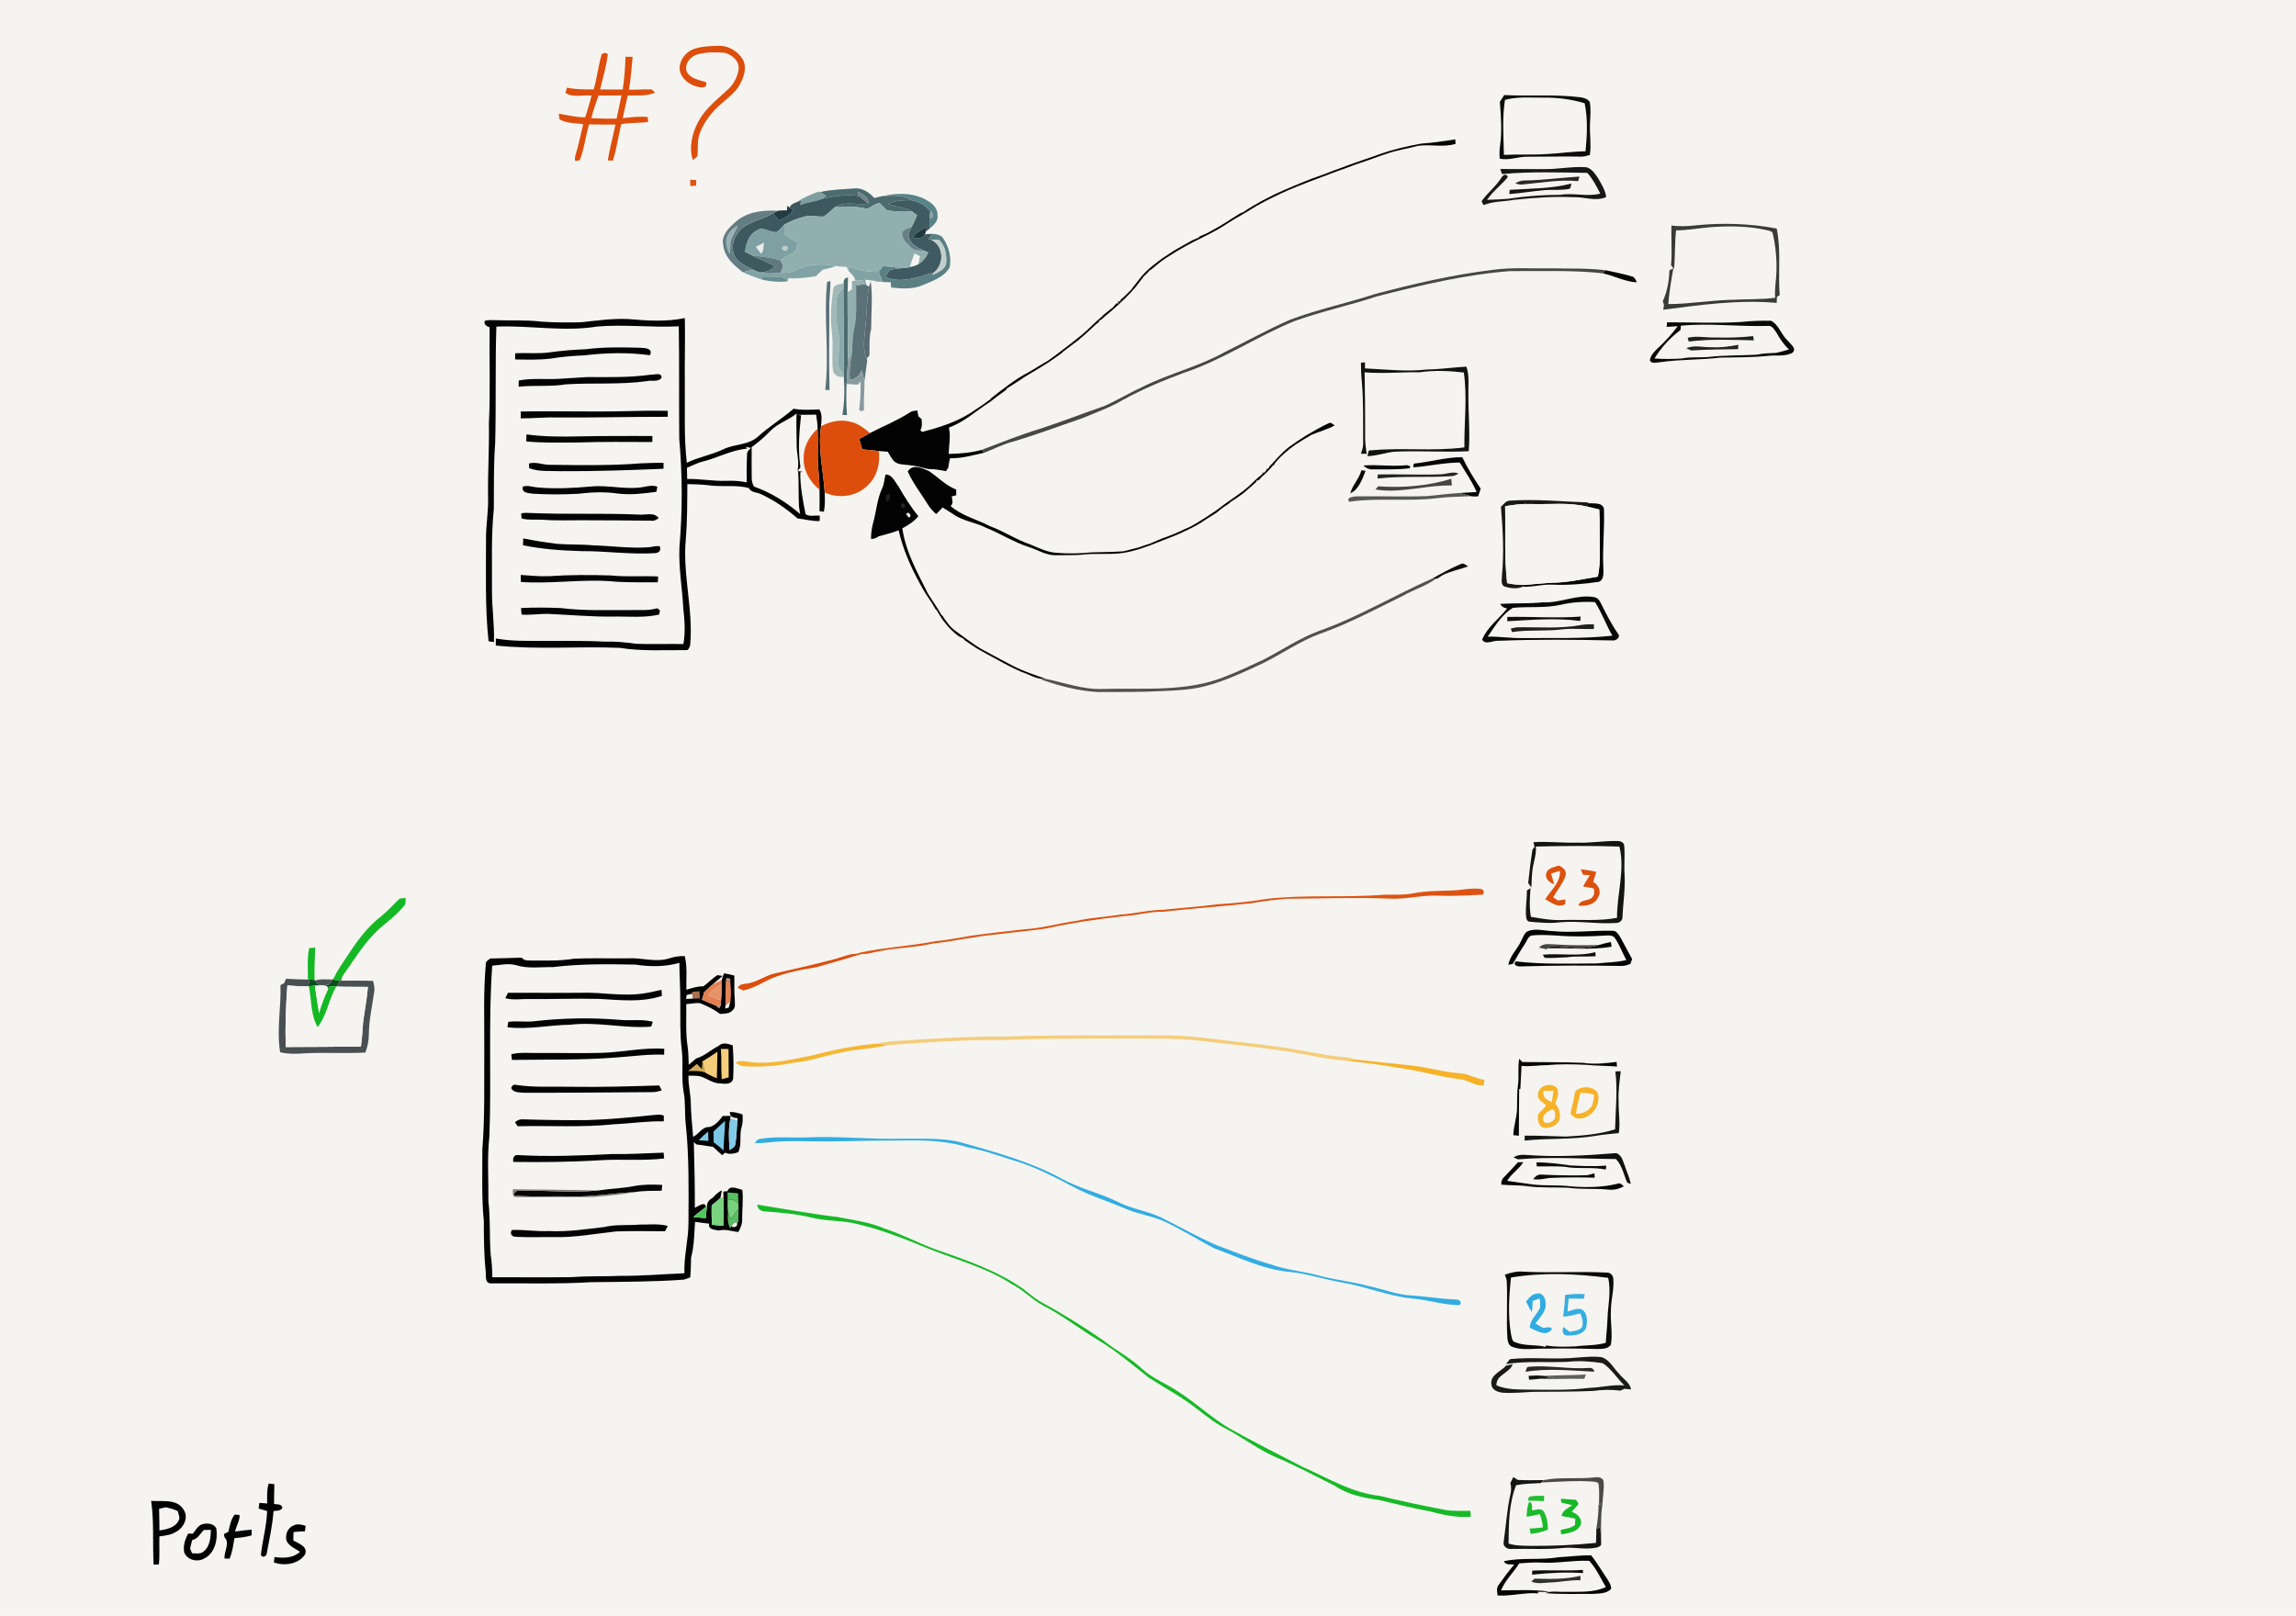 <?xml version="1.0" encoding="UTF-8" ?>
<!DOCTYPE svg PUBLIC "-//W3C//DTD SVG 1.1//EN" "http://www.w3.org/Graphics/SVG/1.1/DTD/svg11.dtd">
<svg width="1192pt" height="839pt" viewBox="0 0 1192 839" version="1.1" xmlns="http://www.w3.org/2000/svg">
<path fill="#f5f4f0" d=" M 0.00 0.00 L 1192.00 0.00 L 1192.00 839.00 L 0.00 839.00 L 0.00 0.00 Z" />
<path fill="#dd4e0c" d=" M 360.39 25.39 C 364.42 24.02 368.77 23.90 372.99 23.78 C 378.41 23.62 383.83 26.94 386.13 31.85 C 387.55 35.73 386.20 39.94 384.33 43.42 C 382.10 47.95 377.80 50.82 374.16 54.13 C 369.47 58.22 365.52 63.29 363.31 69.16 C 361.83 72.96 362.51 77.12 362.11 81.09 C 361.51 81.61 360.31 82.64 359.72 83.16 C 357.53 76.43 359.32 68.81 362.76 62.79 C 366.41 56.00 372.74 51.38 378.20 46.17 C 381.06 43.49 382.92 39.78 383.47 35.92 C 383.93 31.65 379.96 28.32 376.17 27.41 C 371.48 27.06 366.63 26.97 362.06 28.25 C 358.28 29.26 354.98 33.50 356.65 37.46 C 358.74 41.03 363.11 41.49 366.65 42.72 C 367.31 46.42 363.23 45.43 361.03 44.76 C 357.09 43.48 353.38 40.34 352.82 36.03 C 352.61 31.31 355.96 26.87 360.39 25.39 Z" />
<path fill="#dd4e0c" d=" M 312.15 29.05 C 312.02 27.14 316.25 26.86 315.44 29.06 C 314.64 34.93 312.96 40.67 311.55 46.43 C 315.46 46.48 319.36 46.50 323.27 46.49 C 324.16 40.87 324.57 35.20 324.73 29.51 C 325.97 29.49 327.20 29.48 328.44 29.48 C 327.86 35.17 327.58 40.91 326.50 46.55 C 330.44 46.71 334.41 46.23 338.34 46.46 C 338.77 46.88 339.64 47.71 340.08 48.12 C 335.60 50.12 330.64 49.39 325.91 49.59 C 325.07 53.52 324.11 57.42 323.31 61.35 C 327.58 60.87 331.91 60.34 336.22 60.76 C 336.30 61.40 336.47 62.68 336.55 63.32 C 331.92 63.96 327.19 63.62 322.57 64.46 C 320.89 70.73 320.24 77.26 318.16 83.42 C 317.50 83.38 316.20 83.31 315.54 83.28 C 316.55 77.03 318.24 70.89 319.52 64.68 C 314.95 64.71 310.39 64.66 305.82 64.59 C 303.97 70.74 303.34 77.24 301.01 83.23 C 300.41 83.32 299.19 83.50 298.59 83.58 C 298.34 82.36 298.55 81.13 298.94 79.96 C 300.47 74.88 301.52 69.67 302.78 64.52 C 298.69 63.79 294.12 64.18 290.47 61.93 C 290.37 61.21 290.16 59.77 290.05 59.04 C 294.64 59.79 299.17 60.94 303.85 60.91 C 304.98 57.16 306.20 53.44 307.12 49.64 C 302.68 49.12 297.47 50.92 293.57 48.22 C 293.77 47.54 294.17 46.18 294.36 45.49 C 298.90 46.51 303.56 46.43 308.19 46.42 C 309.95 40.73 310.49 34.74 312.15 29.05 Z" />
<path fill="#0c0c0c" d=" M 780.93 49.37 C 793.97 50.04 807.08 48.87 820.06 50.47 C 821.99 50.67 824.08 51.22 825.31 52.85 C 826.08 56.51 825.62 60.29 825.48 63.99 C 825.22 69.47 826.19 74.96 825.42 80.43 C 823.97 80.82 822.53 81.39 821.02 81.34 C 811.71 81.18 802.39 81.38 793.08 81.39 C 788.20 81.24 783.46 83.48 778.59 82.38 C 778.38 80.10 778.50 77.82 778.79 75.56 C 779.84 68.03 779.22 60.40 778.68 52.85 C 779.43 51.70 780.19 50.54 780.93 49.37 Z" />
<path fill="#f5f4f0" d=" M 307.00 61.36 C 307.99 57.37 309.36 53.49 310.73 49.61 C 314.70 49.59 318.68 49.56 322.66 49.56 C 321.86 53.56 320.96 57.55 320.14 61.55 C 315.76 61.71 311.37 61.56 307.00 61.36 Z" />
<path fill="#f5f4f0" d=" M 781.32 51.87 C 787.74 50.10 794.43 50.76 801.01 50.69 C 808.32 50.59 815.69 51.48 822.70 53.63 C 824.39 61.82 823.96 70.29 823.16 78.57 C 816.40 78.62 809.72 79.69 802.98 79.99 C 795.59 80.49 788.17 80.06 780.78 80.43 C 780.59 70.92 779.85 61.32 781.32 51.87 Z" />
<path fill="#030303" d=" M 737.89 74.58 C 743.80 74.17 749.66 73.28 755.52 72.39 C 755.56 72.96 755.64 74.11 755.68 74.69 C 749.30 76.72 742.48 74.74 735.94 75.77 C 730.60 77.21 725.11 77.99 719.88 79.84 C 718.89 80.18 717.90 80.51 716.92 80.83 C 714.66 81.66 712.39 82.45 710.13 83.25 C 707.70 84.08 705.28 84.96 702.85 85.76 C 701.59 86.25 700.31 86.71 699.06 87.19 C 696.62 88.00 694.23 88.92 691.82 89.79 C 687.95 91.38 683.97 92.68 680.09 94.21 C 676.27 95.63 672.54 97.24 668.78 98.77 C 663.31 101.19 657.95 103.83 652.72 106.72 C 648.80 109.12 644.88 111.53 640.87 113.77 C 638.20 115.44 635.53 117.12 632.87 118.79 C 627.29 122.01 621.37 124.57 615.75 127.69 C 612.32 129.59 608.95 131.60 605.69 133.76 C 604.72 134.44 603.75 135.11 602.77 135.77 C 601.10 137.09 599.47 138.45 597.84 139.80 C 597.49 140.03 596.79 140.48 596.45 140.70 L 596.34 141.08 C 595.43 141.94 594.54 142.81 593.67 143.69 C 592.40 145.42 591.06 147.10 589.78 148.82 C 586.09 153.18 581.96 157.17 577.62 160.88 L 577.40 161.12 C 575.51 162.61 573.71 164.21 571.93 165.81 C 571.55 166.05 570.78 166.54 570.40 166.78 L 570.57 167.21 C 570.22 167.47 569.53 167.98 569.18 168.23 C 566.34 170.79 563.65 173.54 560.63 175.90 L 560.45 176.17 C 557.50 178.39 554.59 180.66 551.62 182.85 L 551.40 183.21 C 550.20 184.05 549.02 184.92 547.84 185.78 C 542.74 189.46 537.21 192.48 531.87 195.78 C 530.85 196.46 529.85 197.14 528.84 197.82 C 526.76 199.17 524.69 200.52 522.59 201.83 L 522.55 202.30 C 519.63 204.44 516.68 206.55 513.83 208.80 C 506.82 213.29 500.58 219.19 492.64 222.02 C 493.61 226.55 492.70 231.14 492.52 235.70 C 498.26 235.60 504.03 235.16 509.60 233.63 C 509.94 234.00 510.62 234.73 510.95 235.10 C 505.10 236.40 499.30 238.08 493.24 237.98 C 492.78 239.55 492.56 241.18 492.32 242.80 C 492.02 243.27 491.42 244.20 491.12 244.67 C 488.06 244.07 485.00 243.53 481.88 243.55 C 478.63 242.85 475.45 241.80 472.12 241.55 C 469.28 241.13 466.01 241.49 463.85 239.22 C 462.75 237.75 461.77 236.20 460.94 234.58 C 459.38 234.46 457.83 234.37 456.29 234.22 C 453.39 233.92 450.49 233.60 447.59 233.31 C 447.10 231.52 446.60 229.72 446.11 227.93 C 447.96 226.91 449.80 225.89 451.66 224.88 C 458.52 221.33 465.73 218.45 472.24 214.25 C 473.38 213.33 474.87 213.34 476.25 213.14 C 476.38 213.90 476.65 215.41 476.78 216.17 C 477.20 216.54 478.03 217.28 478.45 217.65 C 478.57 219.59 478.94 221.64 477.80 223.38 C 478.11 223.68 478.44 223.99 478.77 224.31 C 487.59 221.98 496.43 219.23 504.16 214.25 C 506.15 212.90 508.15 211.57 510.16 210.24 C 511.56 209.21 512.96 208.17 514.39 207.18 L 514.54 206.80 C 520.84 201.91 527.01 196.87 534.15 193.23 C 537.47 191.18 540.84 189.23 544.19 187.23 C 546.89 185.29 549.56 183.31 552.19 181.28 C 553.51 180.25 554.83 179.21 556.18 178.22 C 557.87 176.92 559.52 175.56 561.20 174.24 C 565.12 171.08 568.44 167.27 572.38 164.14 L 572.51 163.83 C 574.51 162.29 576.42 160.63 578.43 159.08 L 578.35 158.82 C 578.73 158.47 579.49 157.75 579.86 157.40 L 580.63 157.66 L 580.41 156.42 L 581.58 156.62 L 581.57 155.90 C 583.58 154.12 585.50 152.26 587.37 150.34 C 587.58 150.05 588.00 149.46 588.21 149.17 C 589.38 147.68 590.56 146.21 591.69 144.69 C 593.57 142.28 595.77 140.14 598.14 138.21 C 599.87 136.88 601.57 135.51 603.34 134.21 C 605.30 132.89 607.26 131.57 609.26 130.30 C 609.72 130.03 610.65 129.48 611.11 129.21 C 613.73 127.72 616.38 126.30 618.99 124.79 C 620.13 124.28 621.28 123.77 622.45 123.29 L 622.73 122.79 C 623.89 122.31 625.05 121.80 626.22 121.32 C 629.24 119.69 632.25 118.05 635.19 116.26 C 638.10 114.30 641.15 112.56 644.09 110.64 C 644.34 110.58 644.83 110.46 645.07 110.40 C 648.30 108.13 651.75 106.19 655.20 104.26 C 655.69 104.01 656.67 103.50 657.16 103.25 C 658.48 102.55 659.81 101.87 661.16 101.20 C 661.66 100.97 662.66 100.51 663.16 100.28 C 665.47 99.21 667.79 98.17 670.16 97.21 C 673.69 95.65 677.30 94.25 680.90 92.82 C 681.89 92.47 682.89 92.11 683.90 91.75 C 686.57 90.83 689.22 89.86 691.83 88.77 C 693.27 88.25 694.71 87.71 696.17 87.21 C 698.38 86.34 700.62 85.54 702.86 84.74 C 705.29 83.92 707.70 83.05 710.13 82.21 C 711.13 81.85 712.15 81.50 713.17 81.18 C 714.12 80.82 715.09 80.48 716.06 80.14 C 723.14 77.59 730.49 75.88 737.89 74.58 Z" />
<path fill="#171717" d=" M 801.04 87.82 C 808.54 88.00 815.97 86.31 823.48 86.83 C 826.33 87.49 828.04 90.16 829.59 92.42 C 831.40 95.53 833.40 98.68 833.89 102.32 C 828.45 104.75 822.67 102.22 817.04 102.40 C 806.61 101.94 796.21 102.68 785.86 103.79 C 780.66 104.78 775.21 104.39 770.26 106.52 C 769.82 105.71 768.74 104.68 769.68 103.79 C 772.69 99.81 776.70 96.67 779.38 92.41 C 780.01 91.05 782.21 89.64 782.78 92.04 C 779.37 96.12 775.01 99.33 772.01 103.77 C 775.74 103.72 779.45 103.48 783.17 103.19 C 792.08 101.85 801.06 101.14 810.07 101.17 C 816.97 100.01 823.96 102.30 830.80 100.55 C 828.89 96.76 826.93 92.96 824.08 89.77 C 809.32 89.53 794.50 89.04 779.78 90.38 C 779.44 89.52 779.14 88.65 778.88 87.77 C 786.26 87.79 793.65 87.76 801.04 87.82 Z" />
<path fill="#292928" d=" M 790.98 93.74 C 800.68 93.64 810.31 92.24 820.00 91.71 C 819.83 92.31 819.49 93.50 819.32 94.09 C 809.87 93.10 800.48 94.87 791.10 95.73 C 789.55 96.02 788.07 95.80 786.68 95.08 C 788.04 94.53 789.44 93.73 790.98 93.74 Z" />
<path fill="#de5312" d=" M 358.32 93.33 C 359.36 93.39 360.40 93.45 361.45 93.52 C 361.43 94.48 361.42 95.44 361.40 96.40 C 360.40 96.47 359.40 96.55 358.40 96.62 C 358.36 95.52 358.34 94.42 358.32 93.33 Z" />
<path fill="#171616" d=" M 783.77 98.57 C 794.49 97.88 805.39 98.04 815.87 95.31 C 815.37 96.14 815.75 97.97 814.46 98.13 C 810.33 98.88 806.11 98.46 801.95 98.71 C 795.82 99.25 789.75 100.33 783.61 100.77 C 783.65 100.22 783.73 99.12 783.77 98.57 Z" />
<path fill="#4b6b6f" d=" M 425.67 99.75 C 431.67 98.37 437.86 98.31 443.98 97.82 C 447.97 97.60 451.31 100.02 453.89 102.80 C 455.49 102.44 457.08 102.02 458.71 101.75 C 463.45 101.83 468.94 100.70 472.92 103.97 C 468.88 103.93 464.68 104.05 461.01 105.93 C 464.95 107.67 469.55 107.37 473.26 109.66 C 469.02 109.54 464.69 110.06 460.51 109.22 C 459.05 108.04 457.90 106.55 456.51 105.31 C 454.28 106.11 452.26 107.37 450.20 108.50 C 444.84 107.04 439.28 107.28 433.79 107.28 C 438.98 104.35 445.17 106.55 450.81 105.78 C 451.11 102.33 448.00 100.82 445.37 99.57 C 445.46 100.10 445.64 101.17 445.73 101.71 C 439.42 100.80 433.11 101.92 426.93 103.20 C 427.42 102.82 428.40 102.06 428.89 101.68 C 427.82 101.03 426.73 100.39 425.67 99.75 Z" />
<path fill="#7e9ea0" d=" M 413.81 104.90 C 417.23 102.42 421.20 100.89 425.14 99.44 L 425.67 99.75 C 426.73 100.39 427.82 101.03 428.89 101.68 C 428.40 102.06 427.42 102.82 426.93 103.20 C 423.26 104.79 419.14 104.92 415.45 106.49 C 415.55 105.93 415.76 104.79 415.86 104.22 C 415.35 104.39 414.32 104.73 413.81 104.90 Z" />
<path fill="#71848b" d=" M 445.37 99.57 C 448.00 100.82 451.11 102.33 450.81 105.78 C 449.08 104.46 447.39 103.10 445.73 101.71 C 445.64 101.17 445.46 100.10 445.37 99.57 Z" />
<path fill="#3d585f" d=" M 426.93 103.20 C 433.11 101.92 439.42 100.80 445.73 101.71 C 447.39 103.10 449.08 104.46 450.81 105.78 C 445.17 106.55 438.98 104.35 433.79 107.28 C 431.68 108.99 429.87 111.09 427.51 112.46 C 424.19 112.64 420.82 111.60 417.54 112.52 C 413.98 113.49 410.49 114.80 407.25 116.59 C 405.82 117.90 404.80 119.84 402.92 120.55 C 399.48 120.76 395.98 117.31 392.76 119.81 C 388.72 121.94 387.40 126.56 386.80 130.75 C 388.07 131.40 389.33 132.07 390.62 132.69 C 394.44 134.61 398.40 136.26 402.26 138.11 C 400.30 140.74 397.17 141.53 394.04 141.38 C 392.92 140.97 391.83 140.50 390.76 139.97 C 387.30 138.05 382.95 136.56 381.27 132.65 C 378.62 126.73 382.38 119.66 387.78 116.78 C 392.19 114.50 397.06 113.24 401.36 110.73 C 402.38 111.98 403.40 113.24 404.41 114.51 C 407.20 113.20 410.19 111.87 411.84 109.11 C 411.36 108.77 410.41 108.10 409.93 107.76 C 410.54 106.11 412.29 105.44 413.81 104.90 C 414.32 104.73 415.35 104.39 415.86 104.22 C 415.76 104.79 415.55 105.93 415.45 106.49 C 419.14 104.92 423.26 104.79 426.93 103.20 Z" />
<path fill="#588388" d=" M 458.71 101.75 C 466.52 99.97 475.39 100.08 482.26 104.68 C 484.82 106.19 486.93 108.83 486.76 111.94 C 487.09 114.90 484.67 116.97 482.64 118.67 C 482.67 116.73 482.61 114.79 482.54 112.85 C 482.82 112.97 483.38 113.21 483.66 113.33 C 484.66 112.47 484.10 110.99 483.86 109.91 C 483.64 109.84 483.20 109.71 482.99 109.64 C 480.35 106.64 476.85 104.68 472.92 103.97 C 468.94 100.70 463.45 101.83 458.71 101.75 Z" />
<path fill="#3f5a61" d=" M 461.01 105.93 C 464.68 104.05 468.88 103.93 472.92 103.97 C 476.85 104.68 480.35 106.64 482.99 109.64 C 482.87 110.44 482.65 112.05 482.54 112.85 C 482.61 114.79 482.67 116.73 482.64 118.67 C 482.00 119.24 481.34 119.78 480.66 120.29 C 480.80 119.72 481.07 118.58 481.20 118.00 C 478.37 119.11 475.69 120.67 473.92 123.22 C 476.34 124.14 478.75 123.97 480.23 121.67 C 481.49 121.59 482.74 121.51 484.02 121.41 C 483.34 122.42 482.67 123.44 482.00 124.45 C 482.34 124.46 483.02 124.47 483.37 124.47 C 490.01 127.39 490.37 137.06 485.01 141.37 C 476.88 143.82 467.98 147.49 459.62 143.83 C 460.25 142.71 460.85 141.56 461.62 140.53 C 463.64 139.43 466.05 139.51 468.29 139.24 C 470.27 139.14 472.27 138.90 474.14 138.21 C 474.98 137.90 475.81 137.58 476.64 137.26 C 479.04 135.85 480.81 133.65 481.90 131.11 C 481.47 130.93 480.62 130.55 480.20 130.37 C 477.12 128.83 473.20 127.51 472.09 123.86 C 471.04 121.73 472.57 119.65 473.36 117.72 C 474.35 115.78 475.26 113.79 476.09 111.77 C 475.15 111.06 474.21 110.35 473.26 109.66 C 469.55 107.37 464.95 107.67 461.01 105.93 Z" />
<path fill="#92afaf" d=" M 450.20 108.50 C 452.26 107.37 454.28 106.11 456.51 105.31 C 457.90 106.55 459.05 108.04 460.51 109.22 C 464.69 110.06 469.02 109.54 473.26 109.66 C 474.21 110.35 475.15 111.06 476.09 111.77 C 475.26 113.79 474.35 115.78 473.36 117.72 C 471.52 118.75 468.03 119.08 468.36 121.93 C 468.66 124.61 470.93 126.51 472.73 128.30 C 474.65 130.37 477.66 129.96 480.20 130.37 C 480.62 130.55 481.47 130.93 481.90 131.11 C 480.81 133.65 479.04 135.85 476.64 137.26 C 476.94 135.85 477.25 134.44 477.57 133.04 C 476.60 132.60 475.65 132.16 474.70 131.73 C 474.06 133.99 473.12 136.15 472.55 138.42 C 472.95 138.37 473.75 138.26 474.14 138.21 C 472.27 138.90 470.27 139.14 468.29 139.24 C 465.00 138.86 461.72 138.43 458.42 138.20 C 457.66 139.19 456.92 140.19 456.18 141.18 C 451.07 141.29 445.98 140.46 441.26 138.45 C 441.10 139.06 440.77 140.27 440.61 140.87 C 440.25 140.11 439.89 139.34 439.55 138.58 C 437.69 138.51 435.83 138.45 434.00 138.15 C 426.87 136.69 419.05 137.07 412.52 140.50 C 410.32 141.73 407.76 141.62 405.34 141.72 C 405.72 140.47 406.11 139.23 406.51 137.99 C 406.19 137.32 405.56 135.97 405.24 135.30 C 407.07 133.57 409.45 132.64 411.62 131.42 C 413.63 130.52 413.63 127.93 414.49 126.18 C 412.02 124.75 409.39 123.50 407.28 121.55 C 407.06 119.90 407.20 118.24 407.25 116.59 C 410.49 114.80 413.98 113.49 417.54 112.52 C 420.82 111.60 424.19 112.64 427.51 112.46 C 429.87 111.09 431.68 108.99 433.79 107.28 C 439.28 107.28 444.84 107.04 450.20 108.50 Z" />
<path fill="#213b42" d=" M 408.71 106.92 L 409.93 107.76 C 410.41 108.10 411.36 108.77 411.84 109.11 C 410.19 111.87 407.20 113.20 404.41 114.51 C 403.40 113.24 402.38 111.98 401.36 110.73 C 401.98 110.41 403.23 109.77 403.86 109.45 C 405.40 109.19 406.97 109.27 408.54 109.24 C 408.58 108.66 408.67 107.50 408.71 106.92 Z" />
<path fill="#829ea0" d=" M 482.99 109.64 C 483.20 109.71 483.64 109.84 483.86 109.91 C 484.10 110.99 484.66 112.47 483.66 113.33 C 483.38 113.21 482.82 112.97 482.54 112.85 C 482.65 112.05 482.87 110.44 482.99 109.64 Z" />
<path fill="#637d83" d=" M 381.48 115.62 C 387.34 109.93 396.09 109.02 403.86 109.45 C 403.23 109.77 401.98 110.41 401.36 110.73 C 397.06 113.24 392.19 114.50 387.78 116.78 C 382.38 119.66 378.62 126.73 381.27 132.65 C 382.95 136.56 387.30 138.05 390.76 139.97 C 389.06 140.42 387.36 140.88 385.68 141.36 C 380.98 137.78 376.00 133.40 375.45 127.10 C 374.41 122.31 378.18 118.48 381.48 115.62 Z" />
<path fill="#3a3a39" d=" M 879.99 117.05 C 894.12 115.62 908.42 116.01 922.39 118.68 C 924.79 129.99 923.00 141.79 923.95 153.28 C 923.59 153.50 922.88 153.94 922.52 154.16 C 922.49 154.94 922.42 156.52 922.39 157.30 C 902.72 155.53 882.98 158.29 863.50 160.84 C 863.61 160.00 863.73 159.15 863.87 158.31 C 863.72 157.82 863.43 156.85 863.28 156.36 C 865.61 151.38 866.53 145.82 866.70 140.36 C 867.21 140.10 868.23 139.59 868.74 139.34 C 867.64 145.49 866.60 151.66 866.10 157.90 C 877.45 157.92 888.66 155.79 900.01 155.66 C 907.21 155.27 914.45 155.57 921.62 154.64 C 921.18 150.09 922.17 145.58 922.27 141.04 C 922.45 134.43 921.89 127.79 920.36 121.35 C 920.15 119.99 918.58 119.92 917.56 119.58 C 907.86 117.33 897.84 117.28 887.97 117.96 C 882.02 118.46 876.13 119.62 870.15 119.62 C 869.42 126.29 869.73 133.01 869.09 139.69 C 868.55 139.04 868.04 138.39 867.54 137.73 C 868.17 130.88 867.56 124.00 867.74 117.13 C 871.81 117.64 875.92 117.52 879.99 117.05 Z" />
<path fill="#7ea0a2" d=" M 402.92 120.55 C 404.80 119.84 405.82 117.90 407.25 116.59 C 407.20 118.24 407.06 119.90 407.28 121.55 C 409.39 123.50 412.02 124.75 414.49 126.18 C 413.63 127.93 413.63 130.52 411.62 131.42 C 409.45 132.64 407.07 133.57 405.24 135.30 C 400.55 133.59 395.52 133.39 390.62 132.69 C 389.33 132.07 388.07 131.40 386.80 130.75 C 387.40 126.56 388.72 121.94 392.76 119.81 C 395.98 117.31 399.48 120.76 402.92 120.55 Z" />
<path fill="#9ab2b3" d=" M 378.24 121.30 C 379.32 119.27 381.18 117.89 383.28 117.04 C 382.18 119.57 380.72 121.93 379.68 124.48 C 378.96 127.01 379.24 129.70 379.00 132.29 C 377.06 129.07 375.79 124.60 378.24 121.30 Z" />
<path fill="#668086" d=" M 468.36 121.93 C 468.03 119.08 471.52 118.75 473.36 117.72 C 472.57 119.65 471.04 121.73 472.09 123.86 C 473.20 127.51 477.12 128.83 480.20 130.37 C 477.66 129.96 474.65 130.37 472.73 128.30 C 470.93 126.51 468.66 124.61 468.36 121.93 Z" />
<path fill="#1f383f" d=" M 473.92 123.22 C 475.69 120.67 478.37 119.11 481.20 118.00 C 481.07 118.58 480.80 119.72 480.66 120.29 C 480.55 120.64 480.33 121.33 480.23 121.67 C 478.75 123.97 476.34 124.14 473.92 123.22 Z" />
<path fill="#5a8084" d=" M 484.02 121.41 C 486.18 121.61 488.71 121.92 489.85 124.06 C 492.66 128.34 494.06 133.86 493.01 138.89 C 490.12 144.00 484.07 145.90 478.98 148.08 C 473.83 150.36 468.08 149.87 462.63 149.30 C 462.59 148.62 462.50 147.25 462.46 146.57 C 459.26 146.49 456.04 146.49 452.92 145.70 C 454.63 145.89 456.34 146.01 458.07 146.16 C 457.43 144.49 456.82 142.84 456.18 141.18 C 456.92 140.19 457.66 139.19 458.42 138.20 C 461.72 138.43 465.00 138.86 468.29 139.24 C 466.05 139.51 463.64 139.43 461.62 140.53 C 460.85 141.56 460.25 142.71 459.62 143.83 C 467.98 147.49 476.88 143.82 485.01 141.37 C 484.77 141.76 484.28 142.52 484.04 142.91 C 486.88 141.33 491.12 139.96 491.24 136.09 C 491.44 132.06 490.67 127.41 487.46 124.63 C 486.10 124.45 484.72 124.49 483.37 124.47 C 483.02 124.47 482.34 124.46 482.00 124.45 C 482.67 123.44 483.34 122.42 484.02 121.41 Z" />
<path fill="#c1cfcd" d=" M 483.37 124.47 C 484.72 124.49 486.10 124.45 487.46 124.63 C 490.67 127.41 491.44 132.06 491.24 136.09 C 491.12 139.96 486.88 141.33 484.04 142.91 C 484.28 142.52 484.77 141.76 485.01 141.37 C 490.37 137.06 490.01 127.39 483.37 124.47 Z" />
<path fill="#e9ece8" d=" M 392.42 128.17 C 393.82 127.43 395.23 126.70 396.64 125.99 C 396.30 127.92 396.63 130.18 395.19 131.74 C 394.19 130.61 393.29 129.40 392.42 128.17 Z" />
<path fill="#bececc" d=" M 406.32 128.18 C 407.23 126.71 409.97 128.10 408.76 129.64 C 407.84 131.10 405.11 129.72 406.32 128.18 Z" />
<path fill="#f5f4f0" d=" M 474.70 131.73 C 475.65 132.16 476.60 132.60 477.57 133.04 C 477.25 134.44 476.94 135.85 476.64 137.26 C 475.81 137.58 474.98 137.90 474.14 138.21 C 473.75 138.26 472.95 138.37 472.55 138.42 C 473.12 136.15 474.06 133.99 474.70 131.73 Z" />
<path fill="#5f797f" d=" M 390.62 132.69 C 395.52 133.39 400.55 133.59 405.24 135.30 C 405.56 135.97 406.19 137.32 406.51 137.99 C 406.11 139.23 405.72 140.47 405.34 141.72 C 401.57 141.89 397.74 142.37 394.04 141.38 C 397.17 141.53 400.30 140.74 402.26 138.11 C 398.40 136.26 394.44 134.61 390.62 132.69 Z" />
<path fill="#82a3a5" d=" M 412.52 140.50 C 419.05 137.07 426.87 136.69 434.00 138.15 C 431.76 139.00 429.45 139.60 427.10 140.02 C 425.94 141.13 424.80 142.25 423.66 143.37 C 418.92 144.22 414.12 144.80 409.30 144.46 C 409.21 144.87 409.02 145.68 408.93 146.09 C 408.51 145.63 407.69 144.71 407.28 144.25 C 403.38 143.48 399.35 143.82 395.40 143.48 C 395.47 143.92 395.63 144.81 395.71 145.25 C 392.30 144.13 388.91 142.91 385.68 141.36 C 387.36 140.88 389.06 140.42 390.76 139.97 C 391.83 140.50 392.92 140.97 394.04 141.38 C 397.74 142.37 401.57 141.89 405.34 141.72 C 407.76 141.62 410.32 141.73 412.52 140.50 Z" />
<path fill="#82a3a4" d=" M 441.26 138.45 C 445.98 140.46 451.07 141.29 456.18 141.18 C 456.82 142.84 457.43 144.49 458.07 146.16 C 456.34 146.01 454.63 145.89 452.92 145.70 C 451.98 145.58 450.11 145.34 449.17 145.22 C 449.33 145.93 449.64 147.36 449.80 148.07 C 449.60 147.95 449.20 147.71 449.00 147.59 L 447.74 145.56 C 446.50 145.59 445.26 145.67 444.04 145.77 C 443.59 143.70 442.18 142.18 440.61 140.87 C 440.77 140.27 441.10 139.06 441.26 138.45 Z" />
<path fill="#474746" d=" M 774.95 140.14 C 785.24 138.71 795.65 139.55 806.00 139.35 C 815.16 139.54 824.38 139.19 833.49 140.33 C 833.16 140.73 832.51 141.54 832.18 141.94 C 816.19 140.13 800.06 140.93 784.01 140.77 C 760.60 142.58 737.68 148.08 714.98 153.86 C 700.73 158.58 685.99 161.68 671.87 166.81 C 652.33 174.79 634.69 186.94 614.59 193.60 C 603.74 197.66 593.06 202.12 582.89 207.70 C 576.32 211.66 569.02 214.12 562.00 217.13 C 549.58 221.36 537.30 226.04 524.68 229.68 C 519.93 231.02 515.56 233.37 510.95 235.10 C 510.62 234.73 509.94 234.00 509.60 233.63 C 519.69 229.80 529.74 225.78 540.08 222.62 C 551.40 218.94 562.48 214.58 573.73 210.70 C 580.51 207.59 586.92 203.72 593.71 200.64 C 607.36 193.87 622.42 190.32 635.76 182.88 C 647.14 177.29 658.20 171.03 669.85 166.00 C 684.20 160.59 699.26 157.49 713.81 152.70 C 733.92 147.37 754.27 142.64 774.95 140.14 Z" />
<path fill="#050505" d=" M 833.49 140.33 C 837.98 141.30 842.50 142.15 846.91 143.44 C 848.53 143.68 849.20 145.26 849.76 146.62 C 843.63 146.27 838.10 143.27 832.18 141.94 C 832.51 141.54 833.16 140.73 833.49 140.33 Z" />
<path fill="#688e91" d=" M 395.40 143.48 C 399.35 143.82 403.38 143.48 407.28 144.25 C 407.69 144.71 408.51 145.63 408.93 146.09 C 404.50 146.62 400.04 146.19 395.71 145.25 C 395.63 144.81 395.47 143.92 395.40 143.48 Z" />
<path fill="#4b6b6f" d=" M 437.99 147.07 C 437.92 145.52 438.54 144.14 440.25 144.16 C 440.22 146.66 440.13 149.16 440.04 151.66 C 439.99 163.14 440.25 174.62 440.18 186.09 C 440.13 190.53 439.75 194.95 439.51 199.38 C 439.29 204.77 439.30 210.18 439.72 215.56 C 439.13 215.53 437.95 215.47 437.36 215.44 C 438.43 208.93 438.57 202.28 438.08 195.70 L 437.99 194.82 C 438.22 179.72 437.86 164.63 437.88 149.54 C 437.91 148.92 437.97 147.69 437.99 147.07 Z" />
<path fill="#5a7178" d=" M 429.41 146.33 C 429.84 146.24 430.71 146.06 431.15 145.97 C 431.19 150.68 430.41 155.35 430.55 160.06 C 430.62 174.24 430.22 188.42 430.68 202.60 C 430.12 202.56 428.99 202.47 428.42 202.43 C 430.66 183.80 427.50 164.95 429.41 146.33 Z" />
<path fill="#94afb0" d=" M 444.04 145.77 C 445.26 145.67 446.50 145.59 447.74 145.56 L 449.00 147.59 C 447.46 147.78 445.94 148.04 444.42 148.29 C 444.37 155.98 445.05 163.78 443.34 171.35 C 442.30 175.80 442.73 180.41 442.05 184.91 C 441.58 185.20 440.65 185.80 440.18 186.09 C 440.25 174.62 439.99 163.14 440.04 151.66 C 440.60 151.29 441.74 150.56 442.30 150.20 C 442.31 148.77 442.32 147.35 442.33 145.93 L 444.04 145.77 Z" />
<path fill="#a0b8b8" d=" M 432.55 150.21 C 432.76 147.58 436.08 147.72 437.99 147.07 C 437.97 147.69 437.91 148.92 437.88 149.54 C 436.54 151.21 434.48 152.68 434.33 155.00 C 433.72 161.25 434.16 167.59 435.39 173.75 C 436.33 178.49 435.17 183.25 434.98 188.00 C 434.73 190.65 436.82 192.65 437.99 194.82 L 438.08 195.70 C 435.47 196.17 432.90 194.92 432.42 192.17 C 431.62 185.82 432.80 179.38 431.91 173.02 C 430.93 165.44 431.47 157.74 432.55 150.21 Z" />
<path fill="#5a7178" d=" M 444.42 148.29 C 445.94 148.04 447.46 147.78 449.00 147.59 C 449.20 147.71 449.60 147.95 449.80 148.07 L 451.15 148.86 C 449.89 156.21 449.98 163.70 449.15 171.10 C 448.75 176.14 447.70 181.50 449.96 186.28 L 450.26 187.07 C 449.81 190.67 449.29 194.26 448.80 197.85 C 448.38 195.96 447.90 194.09 447.45 192.21 C 446.24 194.91 444.26 197.03 441.14 197.22 C 440.89 193.09 441.21 188.95 442.05 184.91 C 442.73 180.41 442.30 175.80 443.34 171.35 C 445.05 163.78 444.37 155.98 444.42 148.29 Z" />
<path fill="#5a6a72" d=" M 451.15 148.86 L 452.06 146.14 C 453.17 154.33 452.23 162.67 452.28 170.92 C 451.06 175.34 451.53 179.97 451.42 184.50 C 451.05 184.94 450.32 185.84 449.96 186.28 C 447.70 181.50 448.75 176.14 449.15 171.10 C 449.98 163.70 449.89 156.21 451.15 148.86 Z" />
<path fill="#8aa8aa" d=" M 434.33 155.00 C 434.48 152.68 436.54 151.21 437.88 149.54 C 437.86 164.63 438.22 179.72 437.99 194.82 C 436.82 192.65 434.73 190.65 434.98 188.00 C 435.17 183.25 436.33 178.49 435.39 173.75 C 434.16 167.59 433.72 161.25 434.33 155.00 Z" />
<path fill="#030303" d=" M 325.96 165.66 C 335.78 166.50 345.83 167.22 355.55 165.16 C 355.78 176.44 355.40 187.73 355.53 199.02 C 355.70 212.79 355.00 226.61 356.56 240.33 C 362.59 237.31 369.34 236.28 375.41 233.37 C 381.21 230.45 388.54 231.31 393.56 226.67 C 399.37 221.43 406.09 217.35 412.01 212.25 C 416.42 213.11 420.91 212.74 425.37 212.59 C 427.09 215.24 426.43 218.42 426.24 221.38 C 424.51 232.91 427.43 244.30 428.16 255.76 C 428.28 259.09 428.41 262.46 427.71 265.75 C 427.15 265.67 426.02 265.51 425.46 265.44 C 425.50 261.71 425.55 257.99 425.46 254.27 C 425.46 249.50 424.85 244.76 424.58 240.01 C 424.45 234.21 424.73 228.41 424.47 222.62 C 424.42 220.16 424.11 217.73 423.68 215.32 C 420.40 215.40 417.12 215.41 413.84 215.42 C 414.35 215.49 415.36 215.62 415.87 215.69 C 414.90 224.66 414.20 233.70 415.56 242.66 C 415.04 243.34 414.51 244.02 414.00 244.70 C 415.16 240.13 413.54 235.58 413.60 231.00 C 413.58 225.58 413.31 220.16 413.55 214.74 C 409.28 218.25 403.72 219.82 399.87 223.86 C 396.76 227.08 393.35 229.99 389.71 232.59 C 389.10 232.45 387.88 232.16 387.27 232.02 L 387.81 232.98 C 379.41 233.74 372.05 238.05 363.94 239.91 C 361.41 240.68 359.07 241.95 356.62 242.94 C 356.67 244.87 356.72 246.80 356.77 248.73 C 363.53 248.57 370.22 249.92 376.99 249.69 C 380.55 249.54 384.14 249.72 387.64 250.48 C 387.58 245.63 387.61 240.78 387.85 235.95 C 387.74 234.30 389.28 233.30 390.25 232.22 C 390.26 237.48 390.14 242.75 390.26 248.01 C 390.26 249.64 390.57 251.31 391.50 252.69 C 400.33 255.79 408.32 260.85 415.41 266.90 C 415.22 265.59 415.04 264.30 414.80 263.01 C 414.51 256.87 414.74 250.72 414.37 244.58 C 414.97 244.70 416.18 244.92 416.79 245.04 L 415.47 245.24 C 415.39 252.56 416.81 259.81 418.21 266.93 C 419.97 268.50 423.28 267.46 425.60 267.79 C 425.58 268.71 425.57 269.64 425.55 270.57 C 421.65 270.72 417.90 269.62 414.06 269.23 C 408.38 264.22 402.09 259.86 395.20 256.67 C 393.07 255.51 389.92 255.91 388.75 253.41 C 382.28 251.73 375.55 252.87 368.98 252.12 C 364.95 251.61 360.89 251.43 356.84 251.42 C 356.77 260.95 356.85 270.51 356.04 280.01 C 354.31 298.48 360.07 316.75 358.28 335.21 C 357.81 336.16 357.49 337.91 356.02 337.60 C 344.65 337.52 333.18 338.25 321.90 336.43 C 300.41 335.52 278.82 337.47 257.39 335.21 C 257.40 334.29 257.43 332.46 257.44 331.54 C 265.86 333.13 274.47 332.75 283.00 332.81 C 293.33 332.88 303.67 332.63 314.00 333.18 C 319.36 333.02 324.71 333.53 330.01 334.30 C 338.27 334.63 346.54 334.29 354.80 334.44 C 355.87 328.36 355.44 322.12 354.75 316.03 C 354.20 305.35 352.26 294.75 352.75 284.04 C 354.34 265.42 354.31 246.63 352.65 228.01 C 352.43 208.49 352.74 188.97 352.39 169.45 C 338.26 170.20 324.12 168.35 310.01 169.57 C 292.65 172.41 275.14 168.89 257.70 169.60 C 257.05 189.76 257.61 209.94 257.08 230.09 C 256.24 241.45 256.46 252.85 256.38 264.23 C 254.93 278.46 255.54 292.76 255.42 307.04 C 255.38 315.86 256.80 324.63 256.42 333.45 C 255.73 333.33 254.34 333.09 253.64 332.97 C 251.76 315.42 252.36 297.69 252.32 280.05 C 252.22 272.67 253.68 265.37 253.39 257.99 C 253.20 245.34 254.06 232.70 253.82 220.05 C 254.65 203.38 253.96 186.67 254.19 169.98 C 252.66 169.41 251.18 168.67 251.62 166.68 C 253.34 166.02 255.20 166.23 257.01 166.26 C 265.00 166.53 273.02 166.05 280.98 167.02 C 287.98 167.47 295.02 167.57 302.04 167.31 C 309.99 166.46 317.94 165.32 325.96 165.66 Z" />
<path fill="#090909" d=" M 904.03 167.19 C 909.18 166.65 914.39 166.45 919.57 166.58 C 923.58 168.81 924.79 173.84 928.10 176.90 C 929.47 178.65 933.16 181.08 930.43 183.29 C 926.55 185.25 922.02 184.32 917.84 184.79 C 909.58 185.65 901.27 185.57 892.98 185.70 C 882.64 186.97 872.18 186.56 861.87 188.09 C 860.06 188.10 857.66 189.21 856.56 187.19 C 856.79 184.52 858.90 182.59 860.68 180.80 C 864.49 177.35 867.93 173.50 871.01 169.38 C 869.08 169.50 867.18 169.65 865.27 169.77 C 865.32 169.17 865.42 167.97 865.47 167.37 C 878.32 167.32 891.19 167.98 904.03 167.19 Z" />
<path fill="#f5f4f0" d=" M 872.67 169.13 C 887.78 167.67 902.90 169.76 918.02 169.23 C 920.25 169.02 921.27 171.49 922.42 172.97 C 924.12 176.08 926.16 178.99 928.72 181.47 C 926.53 182.18 924.32 182.73 922.10 183.25 C 918.75 183.42 915.36 183.44 912.08 184.17 C 903.78 184.68 895.44 184.38 887.18 185.35 C 882.48 185.79 877.70 185.20 873.07 186.18 C 868.37 186.47 863.65 186.50 858.96 186.15 C 862.42 180.44 867.09 175.39 872.43 171.39 C 872.49 170.83 872.61 169.70 872.67 169.13 Z" />
<path fill="#1f1f1e" d=" M 890.99 175.25 C 897.41 175.45 903.81 175.26 910.19 174.53 C 910.27 175.08 910.43 176.20 910.51 176.75 C 899.26 176.47 887.93 175.96 876.73 177.36 C 876.59 176.87 876.31 175.89 876.17 175.40 C 881.05 174.22 886.04 175.46 890.99 175.25 Z" />
<path fill="#232322" d=" M 888.94 180.29 C 893.51 180.58 898.03 179.90 902.51 179.06 C 902.47 179.62 902.38 180.74 902.34 181.30 C 894.21 181.49 886.08 181.48 877.97 181.99 C 877.35 181.70 876.11 181.12 875.48 180.83 C 879.78 178.95 884.45 180.54 888.94 180.29 Z" />
<path fill="#030303" d=" M 304.04 181.36 C 313.66 180.14 323.39 180.34 333.07 180.61 C 335.43 180.73 339.07 181.12 337.41 184.46 C 326.14 182.92 314.65 183.18 303.37 184.53 C 297.55 184.78 291.72 185.24 285.97 186.21 C 279.82 186.95 273.61 186.76 267.43 186.65 C 267.43 185.58 267.45 184.50 267.47 183.43 C 273.63 183.14 279.84 183.83 285.97 182.90 C 291.97 182.06 297.99 181.59 304.04 181.36 Z" />
<path fill="#899a9f" d=" M 440.18 186.09 C 440.65 185.80 441.58 185.20 442.05 184.91 C 441.21 188.95 440.89 193.09 441.14 197.22 C 444.26 197.03 446.24 194.91 447.45 192.21 C 447.90 194.09 448.38 195.96 448.80 197.85 C 448.95 202.54 448.29 207.22 448.53 211.92 C 449.35 214.00 445.24 213.92 446.15 212.04 C 446.66 207.39 446.99 202.72 446.68 198.04 C 446.35 198.47 445.68 199.33 445.34 199.76 C 443.39 199.65 441.45 199.53 439.51 199.38 C 439.75 194.95 440.13 190.53 440.18 186.09 Z" />
<path fill="#121212" d=" M 706.56 188.31 C 707.09 188.29 708.15 188.23 708.68 188.21 C 708.67 188.98 708.66 190.52 708.65 191.30 C 719.38 191.81 730.19 193.11 740.92 191.87 C 747.74 191.77 754.48 190.77 761.28 190.39 C 763.00 195.07 762.20 200.11 762.33 204.98 C 762.25 214.75 763.29 224.56 762.52 234.31 C 749.61 234.96 736.64 233.92 723.72 234.59 C 719.06 235.09 714.60 236.81 709.89 236.86 C 710.39 235.82 709.96 233.36 711.91 233.85 C 727.98 232.33 744.21 234.45 760.26 232.32 C 760.10 219.37 761.84 206.32 759.96 193.44 C 752.34 192.56 744.64 192.22 737.03 193.32 C 727.51 193.17 717.95 194.14 708.46 193.34 C 708.67 204.88 708.79 216.43 708.74 227.97 C 708.75 230.55 709.25 233.09 709.51 235.66 C 708.50 235.64 707.50 235.63 706.50 235.61 C 707.19 233.81 707.80 231.94 707.70 229.99 C 707.60 219.29 707.95 208.57 706.98 197.90 C 706.64 194.71 706.54 191.51 706.56 188.31 Z" />
<path fill="#030303" d=" M 304.95 195.80 C 315.98 195.86 327.05 196.08 337.99 194.55 C 339.76 194.73 343.59 193.13 343.46 196.17 C 341.80 198.55 338.45 197.31 336.00 197.89 C 322.06 199.86 307.96 198.71 293.96 199.57 C 285.78 200.92 277.47 199.95 269.25 200.81 C 269.26 199.73 269.28 198.66 269.31 197.59 C 276.30 196.18 283.44 197.18 290.50 196.70 C 295.31 196.31 300.14 196.17 304.95 195.80 Z" />
<path fill="#030303" d=" M 270.34 213.70 C 288.19 213.33 306.06 213.93 323.92 213.53 C 331.50 213.29 339.10 213.20 346.69 213.34 C 346.68 214.37 346.67 215.40 346.66 216.44 C 327.43 216.41 308.20 216.93 288.96 216.80 C 282.75 216.59 276.57 217.30 270.37 217.26 C 270.34 216.07 270.33 214.88 270.34 213.70 Z" />
<path fill="#dd4e0c" d=" M 426.24 221.38 C 431.02 218.73 436.74 217.58 442.06 219.17 C 445.77 220.05 448.79 222.50 451.66 224.88 C 449.80 225.89 447.96 226.91 446.11 227.93 C 446.60 229.72 447.10 231.52 447.59 233.31 C 450.49 233.60 453.39 233.92 456.29 234.22 C 457.00 240.51 455.46 247.23 450.80 251.73 C 445.10 257.80 435.64 259.21 428.16 255.76 C 427.43 244.30 424.51 232.91 426.24 221.38 Z" />
<path fill="#030303" d=" M 689.67 219.84 C 690.93 219.03 691.94 220.29 692.93 220.92 C 689.12 223.05 684.85 224.08 680.86 225.80 C 678.15 227.39 675.45 229.01 672.81 230.72 C 668.92 233.43 665.25 236.49 662.20 240.14 C 661.97 240.50 661.53 241.22 661.31 241.58 L 660.93 241.66 C 659.06 243.96 656.96 246.06 654.68 247.95 L 654.57 248.23 C 654.21 248.57 653.50 249.24 653.14 249.58 L 652.42 249.34 L 652.37 250.09 C 650.13 252.03 648.00 254.11 645.69 255.96 L 645.44 256.20 C 644.23 257.04 643.04 257.90 641.85 258.75 C 640.77 259.46 639.69 260.17 638.60 260.86 L 638.40 261.21 C 637.17 262.01 635.96 262.84 634.76 263.66 C 633.68 264.53 632.62 265.39 631.56 266.26 C 628.63 268.04 625.77 269.94 622.89 271.82 C 619.42 273.91 615.71 275.55 612.06 277.26 C 608.35 278.87 604.55 280.22 600.81 281.73 C 595.09 284.08 589.21 286.13 583.10 287.13 C 575.79 288.20 568.36 287.10 561.05 288.11 C 556.71 288.39 552.37 288.20 548.03 288.32 C 543.02 288.40 538.72 285.49 534.09 284.05 C 526.32 281.54 519.42 277.10 511.89 274.03 C 506.42 271.24 500.00 270.66 494.94 267.03 C 493.10 265.80 491.20 264.67 489.32 263.52 C 488.26 264.71 487.17 265.85 486.05 266.97 C 484.47 265.56 482.98 264.05 481.89 262.24 C 478.32 256.46 474.07 251.09 471.27 244.87 C 473.79 240.63 478.89 243.12 482.36 244.68 C 487.06 247.85 491.01 252.15 496.43 254.22 C 496.43 254.96 496.43 256.45 496.43 257.19 C 495.85 257.34 494.69 257.64 494.11 257.79 C 494.31 259.50 495.15 261.46 493.50 262.76 C 499.37 267.88 507.09 269.65 513.85 273.20 C 521.17 275.88 527.69 280.31 535.09 282.81 C 539.30 284.57 543.45 286.65 548.09 287.05 C 554.33 287.56 560.63 287.47 566.86 286.83 C 572.31 286.69 577.75 286.64 583.20 286.30 C 585.84 285.59 588.53 285.02 591.17 284.28 C 593.15 283.54 595.16 282.86 597.19 282.25 C 599.08 281.44 600.97 280.64 602.85 279.80 C 606.98 278.39 611.02 276.72 614.97 274.83 C 616.05 274.34 617.13 273.83 618.24 273.35 C 620.81 271.90 623.35 270.39 625.83 268.77 C 629.04 266.74 632.21 264.62 635.17 262.23 C 639.62 258.99 644.34 256.10 648.44 252.41 C 650.74 250.25 652.98 248.02 655.48 246.09 L 655.36 245.37 L 656.16 245.58 C 656.51 245.22 657.20 244.52 657.55 244.16 L 657.40 243.40 L 658.23 243.61 C 658.47 243.24 658.95 242.48 659.18 242.11 C 662.37 238.67 665.43 235.07 669.14 232.16 C 672.07 230.09 675.02 228.03 678.09 226.14 C 681.88 223.93 685.67 221.68 689.67 219.84 Z" />
<path fill="#dd4e0c" d=" M 424.47 222.62 C 424.73 228.41 424.45 234.21 424.58 240.01 C 424.85 244.76 425.46 249.50 425.46 254.27 C 420.58 250.34 417.01 244.42 417.24 238.01 C 417.03 232.05 420.17 226.54 424.47 222.62 Z" />
<path fill="#050505" d=" M 273.31 225.60 C 287.41 227.51 301.69 226.34 315.88 226.43 C 323.48 226.44 331.09 226.34 338.70 226.41 C 338.69 227.45 338.69 228.49 338.68 229.54 C 325.79 229.51 312.89 229.33 300.00 229.78 C 291.07 229.77 282.11 230.12 273.21 229.23 C 273.22 228.01 273.25 226.81 273.31 225.60 Z" />
<path fill="#050505" d=" M 734.02 240.75 C 742.43 239.88 750.69 237.41 759.16 237.39 C 761.88 243.10 765.18 248.49 768.72 253.73 C 768.28 255.08 767.86 256.43 767.39 257.76 C 766.09 257.85 764.77 257.86 763.51 257.64 C 761.59 257.11 759.72 256.49 757.80 256.02 C 760.73 255.79 763.68 255.74 766.63 255.51 C 764.24 250.09 760.91 245.20 757.83 240.18 C 749.79 240.24 741.92 242.04 733.93 242.69 L 733.70 242.02 C 733.78 241.70 733.94 241.07 734.02 240.75 Z" />
<path fill="#030303" d=" M 274.61 240.70 C 278.34 239.58 282.19 241.59 286.01 241.37 C 301.66 241.57 317.35 241.82 332.96 240.59 C 336.81 240.49 340.65 240.26 344.51 240.35 C 344.49 241.37 344.47 242.39 344.45 243.42 C 326.65 244.17 308.84 244.79 291.02 244.68 C 285.59 244.43 279.93 245.08 274.74 243.13 C 274.71 242.52 274.64 241.31 274.61 240.70 Z" />
<path fill="#070707" d=" M 707.83 241.71 C 715.32 241.14 722.90 242.38 730.42 241.55 C 730.84 241.66 731.68 241.90 732.09 242.02 C 732.05 242.31 731.98 242.88 731.94 243.16 C 725.65 243.96 719.29 243.68 712.97 243.75 C 711.01 243.89 709.18 243.13 707.83 241.71 Z" />
<path fill="#0a0a0a" d=" M 706.81 244.15 C 707.34 244.25 708.42 244.44 708.96 244.54 C 707.19 248.83 705.55 254.13 701.02 256.21 C 702.15 251.84 705.68 248.57 706.81 244.15 Z" />
<path fill="#242423" d=" M 748.09 246.30 C 751.14 246.18 754.24 244.64 757.25 245.90 C 755.95 246.71 754.55 247.36 752.99 247.28 C 740.40 248.11 727.75 247.06 715.19 248.50 C 715.22 247.97 715.26 246.91 715.28 246.37 C 726.21 246.15 737.15 246.71 748.09 246.30 Z" />
<path fill="#030303" d=" M 457.84 253.93 C 459.04 251.59 459.07 248.91 459.74 246.41 C 463.25 246.36 464.57 250.19 466.43 252.53 C 469.57 257.91 472.80 263.23 476.78 268.05 C 474.57 270.81 471.57 272.71 468.47 274.32 C 470.14 286.51 476.34 297.32 481.71 308.18 C 484.05 311.96 486.67 315.57 488.84 319.46 L 489.18 319.59 C 491.15 322.59 493.21 325.65 496.21 327.73 C 500.72 330.96 505.04 334.46 509.87 337.22 C 510.35 337.48 511.32 338.01 511.80 338.27 C 516.52 340.80 521.22 343.39 526.00 345.83 C 531.50 348.64 537.38 350.57 543.20 352.60 C 542.86 352.61 542.18 352.63 541.84 352.64 C 537.69 352.49 534.04 350.11 530.17 348.83 C 526.05 347.04 522.07 344.97 518.16 342.78 C 514.50 340.81 510.82 338.87 507.24 336.76 C 506.21 336.10 505.19 335.43 504.18 334.76 C 502.96 333.92 501.75 333.06 500.52 332.24 L 500.44 331.80 C 499.50 331.31 498.57 330.82 497.65 330.34 C 494.76 328.17 492.16 325.61 490.05 322.68 L 489.77 322.45 C 488.51 320.52 487.26 318.60 486.11 316.61 L 485.78 316.50 C 485.27 315.60 484.75 314.69 484.23 313.80 C 481.87 310.35 479.55 306.86 477.63 303.14 C 472.77 294.38 468.76 285.15 466.53 275.35 C 463.14 276.77 459.56 277.57 456.03 278.56 C 454.98 279.54 453.59 279.74 452.25 279.95 C 452.09 276.56 452.80 273.24 453.69 270.00 C 455.07 264.65 455.48 258.99 457.84 253.93 Z" />
<path fill="#464545" d=" M 715.41 252.54 C 728.18 253.38 741.25 252.45 753.50 248.60 C 753.60 249.77 753.68 250.94 753.73 252.11 C 740.48 251.77 727.36 256.33 714.11 254.21 C 714.43 253.80 715.08 252.96 715.41 252.54 Z" />
<path fill="#030303" d=" M 271.50 252.66 C 273.96 251.87 276.49 252.92 278.97 253.11 C 288.30 253.97 297.69 253.44 306.99 252.62 C 316.64 251.74 326.35 254.83 335.91 252.52 C 337.68 252.24 339.57 252.03 341.27 252.76 C 341.15 253.65 340.95 254.52 340.76 255.40 C 334.18 256.26 327.57 257.11 320.93 256.32 C 314.02 255.27 307.00 255.60 300.09 256.41 C 292.36 256.82 284.60 256.85 276.87 256.39 C 274.57 256.05 270.49 256.11 271.50 252.66 Z" />
<path fill="#1d1d1d" d=" M 461.26 256.26 C 462.93 256.91 462.03 259.87 460.66 260.48 C 459.11 259.81 459.78 256.76 461.26 256.26 Z" />
<path fill="#575755" d=" M 740.91 257.60 C 746.54 257.13 752.15 256.32 757.80 256.02 C 759.72 256.49 761.59 257.11 763.51 257.64 C 757.70 257.99 751.87 257.93 746.09 258.69 C 730.94 260.58 715.58 258.35 700.47 260.55 C 698.66 258.29 702.50 257.91 704.03 257.76 C 716.32 257.55 728.62 258.08 740.91 257.60 Z" />
<path fill="#191919" d=" M 779.22 263.18 C 780.66 261.94 781.75 259.95 783.91 259.98 C 797.48 259.05 811.04 260.48 824.60 260.92 L 824.53 261.29 C 824.44 261.75 824.26 262.67 824.17 263.13 C 814.58 260.73 804.68 262.03 794.93 261.73 C 790.38 261.53 785.87 262.08 781.41 262.89 C 781.69 276.20 780.92 289.55 782.44 302.81 C 785.56 303.52 788.76 303.77 791.96 303.70 L 790.42 304.71 C 787.64 305.97 784.19 305.52 781.34 304.66 C 778.93 303.85 779.77 300.96 779.74 299.05 C 780.91 287.11 780.23 275.10 779.22 263.18 Z" />
<path fill="#252424" d=" M 468.10 261.54 C 469.30 260.82 470.55 262.87 469.55 263.74 C 468.33 264.45 467.08 262.40 468.10 261.54 Z" />
<path fill="#040404" d=" M 824.53 261.29 C 827.21 261.65 831.75 260.64 832.71 264.11 C 833.13 274.39 831.86 284.66 832.41 294.94 C 832.41 297.43 832.90 300.91 830.09 302.13 C 822.13 303.32 814.06 303.93 806.01 303.60 C 800.76 303.33 795.66 304.91 790.42 304.71 L 791.96 303.70 C 796.64 303.36 801.31 302.85 806.01 302.61 C 813.96 302.51 821.74 300.72 829.56 299.42 C 831.25 291.38 830.36 283.14 830.48 275.00 C 830.53 271.54 830.43 268.07 830.30 264.61 C 828.27 264.05 826.22 263.54 824.17 263.13 C 824.26 262.67 824.44 261.75 824.53 261.29 Z" />
<path fill="#f5f4f0" d=" M 781.41 262.89 C 785.87 262.08 790.38 261.53 794.93 261.73 C 804.68 262.03 814.58 260.73 824.17 263.13 C 826.22 263.54 828.27 264.05 830.30 264.61 C 830.43 268.07 830.53 271.54 830.48 275.00 C 830.36 283.14 831.25 291.38 829.56 299.42 C 821.74 300.72 813.96 302.51 806.01 302.61 C 801.31 302.85 796.64 303.36 791.96 303.70 C 788.76 303.77 785.56 303.52 782.44 302.81 C 780.92 289.55 781.69 276.20 781.41 262.89 Z" />
<path fill="#030303" d=" M 270.59 266.63 C 272.03 266.22 273.53 266.33 275.01 266.38 C 293.65 267.21 312.33 266.40 330.97 267.18 C 334.59 267.74 339.42 265.58 341.99 269.04 C 340.81 269.87 339.57 270.68 338.06 270.39 C 326.04 270.31 314.02 270.11 302.00 270.16 C 295.35 270.10 288.68 270.44 282.04 269.91 C 278.28 269.64 274.43 270.24 270.76 269.22 C 270.72 268.57 270.63 267.28 270.59 266.63 Z" />
<path fill="#f5f4f0" d=" M 470.52 267.11 C 471.38 264.69 474.17 268.40 471.72 268.70 C 471.42 268.30 470.82 267.51 470.52 267.11 Z" />
<path fill="#030303" d=" M 271.64 279.58 C 277.28 280.72 282.97 281.65 288.69 282.35 C 295.10 282.93 301.56 282.59 307.97 283.18 C 317.65 283.47 327.29 284.90 336.98 284.17 C 338.80 283.94 340.63 283.41 342.49 283.62 C 343.35 285.74 342.29 287.04 340.18 287.24 C 327.44 288.08 314.74 286.10 302.00 286.20 C 291.77 285.89 281.53 285.23 271.49 283.13 C 271.52 281.94 271.57 280.76 271.64 279.58 Z" />
<path fill="#0d0d0d" d=" M 758.61 292.81 C 760.00 292.15 761.08 293.66 762.27 294.07 C 757.83 295.78 753.06 296.55 748.79 298.76 C 747.87 299.34 746.95 299.93 746.05 300.52 C 745.91 300.51 745.63 300.50 745.50 300.49 C 745.02 300.47 744.07 300.44 743.60 300.42 C 748.49 297.69 753.42 294.95 758.61 292.81 Z" />
<path fill="#030303" d=" M 270.41 302.21 C 270.37 300.99 270.35 299.78 270.35 298.57 C 275.23 298.88 280.10 299.40 284.99 299.20 C 295.63 298.49 306.31 298.48 316.97 298.82 C 325.18 299.69 333.46 298.94 341.70 299.36 C 341.64 300.37 341.57 301.38 341.51 302.39 C 334.33 302.33 327.14 302.53 319.97 302.09 C 303.46 300.37 286.93 303.38 270.41 302.21 Z" />
<path fill="#525150" d=" M 684.73 327.67 C 705.16 320.42 723.84 309.14 743.60 300.42 C 744.07 300.44 745.02 300.47 745.50 300.49 C 740.30 304.35 733.96 306.13 728.41 309.36 C 714.16 316.35 700.11 323.90 685.11 329.19 C 674.64 333.04 665.49 339.58 655.53 344.48 C 645.78 348.97 636.04 353.68 625.59 356.34 C 618.55 358.16 611.26 358.54 604.02 358.83 C 592.70 359.47 581.35 359.33 570.01 359.36 C 559.92 358.81 550.02 356.22 540.53 352.84 L 541.84 352.64 C 542.18 352.63 542.86 352.61 543.20 352.60 C 553.06 354.61 562.80 358.31 573.06 357.75 C 594.16 357.21 616.25 359.47 636.25 351.26 C 642.84 348.66 649.27 345.69 655.68 342.69 C 665.40 337.75 674.43 331.43 684.73 327.67 Z" />
<path fill="#080808" d=" M 801.00 312.77 C 809.95 313.31 818.36 308.59 827.32 310.03 C 829.07 310.15 830.27 311.50 830.99 313.00 C 833.77 318.51 836.50 324.08 840.07 329.14 C 841.56 330.89 838.82 332.92 837.10 332.57 C 817.38 332.16 797.62 331.95 777.91 332.76 C 775.17 332.51 771.22 335.12 769.47 332.17 C 772.12 325.64 778.18 321.40 782.44 315.97 C 780.83 315.73 779.59 315.02 778.91 313.59 C 786.26 313.11 793.64 313.55 801.00 312.77 Z" />
<path fill="#f5f4f0" d=" M 810.05 314.10 C 815.96 312.70 822.03 312.30 828.09 312.68 C 831.63 318.21 833.79 324.45 837.11 330.10 C 821.46 331.80 805.71 331.19 790.00 331.35 C 784.10 331.46 778.25 330.41 772.35 330.62 C 776.09 325.20 779.70 319.10 785.46 315.64 C 793.62 314.87 801.96 315.88 810.05 314.10 Z" />
<path fill="#030303" d=" M 328.01 316.80 C 332.40 316.72 336.90 317.17 341.17 315.85 C 341.66 316.21 342.15 316.58 342.66 316.95 C 342.55 317.50 342.33 318.60 342.22 319.14 C 334.27 320.97 326.09 320.01 318.01 320.18 C 306.99 320.31 296.00 319.28 285.00 318.80 C 280.26 318.65 275.54 319.50 270.80 319.15 C 270.72 318.30 270.56 316.60 270.48 315.75 C 277.33 315.36 284.21 315.51 291.07 315.75 C 303.33 317.28 315.70 316.74 328.01 316.80 Z" />
<path fill="#0f0f0f" d=" M 782.55 320.36 C 795.22 320.12 807.92 321.10 820.60 320.18 C 820.55 320.75 820.45 321.88 820.40 322.45 C 807.82 320.81 795.14 321.91 782.55 322.59 C 782.55 322.03 782.55 320.92 782.55 320.36 Z" />
<path fill="#1f1f1e" d=" M 787.96 325.74 C 798.92 325.59 810.01 326.58 820.86 324.55 C 823.05 324.20 825.28 324.16 827.50 324.18 C 827.50 324.79 827.50 326.01 827.50 326.62 C 822.33 326.80 817.16 326.30 812.00 326.71 C 803.02 327.96 793.92 326.87 784.95 328.22 C 784.81 327.77 784.51 326.87 784.36 326.41 C 785.54 326.14 786.72 325.79 787.96 325.74 Z" />
<path fill="#141413" d=" M 796.11 437.32 C 803.74 436.85 811.36 437.77 819.00 437.57 C 825.69 437.82 832.32 436.66 839.01 436.71 C 840.60 436.64 842.79 436.95 843.20 438.83 C 843.71 443.89 843.10 448.98 843.43 454.05 C 843.85 461.60 842.61 469.10 842.29 476.63 C 842.25 478.07 840.84 479.05 839.53 479.26 C 829.64 480.01 819.76 478.05 809.88 478.93 C 804.67 479.65 799.41 479.05 794.22 478.63 C 792.30 478.52 792.35 476.35 792.21 474.95 C 792.00 470.75 792.78 466.59 792.72 462.40 C 793.19 462.10 794.12 461.50 794.59 461.20 C 794.22 466.16 793.88 471.17 794.79 476.10 C 800.17 476.99 805.56 478.01 811.06 477.75 C 820.53 477.48 830.14 478.41 839.51 476.60 C 839.37 464.22 843.78 451.90 840.73 439.60 C 826.28 439.14 811.82 439.26 797.37 439.60 C 797.74 443.86 796.01 447.86 795.57 452.04 C 795.21 454.96 795.16 457.91 795.03 460.85 C 794.47 460.09 793.93 459.33 793.40 458.58 C 793.96 452.77 794.71 446.96 795.58 441.20 C 795.85 440.87 796.40 440.22 796.67 439.89 C 796.53 439.25 796.25 437.96 796.11 437.32 Z" />
<path fill="#dd500e" d=" M 802.65 453.89 C 803.22 450.74 806.77 450.33 809.25 449.46 C 811.60 450.41 813.59 452.24 812.71 455.05 C 811.22 459.00 808.44 462.33 806.32 465.96 C 806.96 466.38 808.23 467.21 808.87 467.63 C 810.10 467.43 811.34 467.24 812.60 467.06 C 812.60 467.67 812.61 468.88 812.61 469.49 C 808.84 471.65 805.42 468.70 802.21 466.96 C 805.15 462.35 810.20 458.13 809.89 452.23 C 808.32 452.66 806.77 453.12 805.24 453.61 C 805.78 455.47 806.36 457.31 806.84 459.20 C 804.63 458.33 802.26 456.59 802.65 453.89 Z" />
<path fill="#dd4f0d" d=" M 820.68 451.43 C 823.37 451.68 826.06 452.12 828.70 452.75 C 828.22 454.48 827.69 456.21 827.09 457.92 C 829.78 459.42 831.53 462.86 829.77 465.73 C 828.15 469.78 823.34 470.66 819.47 470.25 C 820.45 466.73 824.95 468.24 826.84 465.72 C 827.88 464.53 827.69 462.85 827.51 461.40 C 825.66 460.87 823.76 460.69 821.89 460.40 C 822.90 458.34 824.17 456.42 825.42 454.50 C 824.52 454.43 822.71 454.29 821.81 454.22 C 821.53 453.52 820.96 452.13 820.68 451.43 Z" />
<path fill="#de5312" d=" M 753.99 462.40 C 759.03 462.26 764.05 460.89 769.11 461.66 C 770.49 462.41 770.69 463.40 769.70 464.61 C 762.13 464.87 754.58 465.48 747.00 465.10 C 738.27 464.67 729.73 467.17 721.01 466.63 C 703.33 465.91 685.64 466.62 667.96 466.72 C 661.94 467.28 655.90 467.84 649.96 469.00 C 634.66 470.61 619.30 471.75 604.00 473.44 C 597.21 473.26 590.66 475.31 583.92 475.67 C 570.13 477.25 556.38 479.20 542.82 482.20 C 534.40 483.40 525.92 484.14 517.48 485.22 C 506.30 486.18 495.34 488.79 484.19 489.97 C 475.20 492.11 465.89 492.04 456.86 493.89 C 453.63 494.38 450.48 495.55 447.19 495.43 C 446.86 495.40 446.19 495.34 445.86 495.31 L 444.61 495.09 C 458.24 491.96 472.27 491.40 485.96 488.71 C 492.00 488.19 497.93 486.91 503.90 485.95 C 513.27 484.64 522.68 483.59 532.09 482.54 C 541.22 481.99 550.03 479.35 559.08 478.16 C 566.66 476.43 574.45 476.12 582.12 474.88 C 589.47 474.42 596.64 472.46 604.03 472.44 C 613.27 471.43 622.55 470.84 631.78 469.60 C 640.54 469.11 649.26 468.18 657.92 466.75 C 677.89 464.47 698.07 466.26 718.08 464.64 C 723.33 464.46 728.63 464.92 733.82 463.87 C 740.47 462.61 747.25 462.64 753.99 462.40 Z" />
<path fill="#13b824" d=" M 206.56 467.50 C 207.51 466.20 209.21 466.50 210.61 466.29 C 210.44 467.51 210.92 469.01 210.01 470.05 C 206.23 474.93 201.15 478.57 196.56 482.63 C 188.97 489.68 183.64 498.67 177.71 507.06 C 177.24 507.81 176.80 508.59 176.38 509.38 C 175.49 509.20 173.72 508.85 172.83 508.67 C 175.17 503.91 178.21 499.56 181.16 495.18 C 185.80 488.01 191.07 481.06 197.88 475.81 C 201.02 473.30 203.71 470.31 206.56 467.50 Z" />
<path fill="#030303" d=" M 792.84 483.72 C 797.01 481.82 801.56 483.36 805.90 483.50 C 816.28 484.51 826.68 483.09 837.07 483.34 C 839.12 483.16 840.24 485.20 841.21 486.67 C 843.29 490.43 845.23 494.27 847.34 498.02 C 847.11 498.66 846.65 499.95 846.42 500.60 C 845.01 501.04 843.60 501.58 842.12 501.61 C 824.73 501.31 807.32 501.31 789.93 501.84 C 788.34 502.02 785.03 501.48 786.95 499.23 C 800.89 500.89 814.97 500.34 828.98 500.30 C 834.10 499.75 839.30 499.77 844.33 498.56 C 842.36 494.89 840.91 490.91 838.60 487.43 C 837.67 485.71 835.67 485.67 833.98 485.79 C 825.32 486.33 816.61 486.54 807.95 485.80 C 803.57 485.59 799.16 485.27 794.81 485.84 C 793.08 486.82 792.57 488.96 791.46 490.49 C 789.32 493.73 787.36 497.09 785.48 500.48 C 784.88 500.62 783.69 500.91 783.10 501.05 C 783.85 496.22 787.83 492.95 789.71 488.62 C 790.62 486.92 791.18 484.88 792.84 483.72 Z" />
<path fill="#050505" d=" M 829.89 490.76 C 832.00 490.11 834.15 489.61 836.31 489.17 C 836.41 489.78 836.59 491.02 836.68 491.63 C 825.74 493.47 814.64 492.17 803.63 492.40 C 803.97 492.16 804.66 491.68 805.01 491.44 C 813.27 491.48 821.88 493.61 829.89 490.76 Z" />
<path fill="#464545" d=" M 798.98 492.09 C 801.02 489.65 804.29 490.36 807.07 490.41 C 814.66 490.98 822.28 490.94 829.89 490.76 C 821.88 493.61 813.27 491.48 805.01 491.44 C 804.66 491.68 803.97 492.16 803.63 492.40 L 802.86 492.95 C 801.55 492.69 800.26 492.40 798.98 492.09 Z" />
<path fill="#13b824" d=" M 160.52 492.33 C 161.30 492.25 162.88 492.11 163.66 492.04 C 163.38 497.41 163.16 502.79 163.30 508.18 L 163.13 508.83 C 162.52 508.80 161.31 508.74 160.70 508.71 C 160.49 508.70 160.07 508.68 159.85 508.67 C 159.88 503.22 159.37 497.70 160.52 492.33 Z" />
<path fill="#100f0f" d=" M 800.94 495.77 C 810.01 494.90 819.29 496.85 828.22 494.44 C 828.27 494.98 828.36 496.04 828.41 496.57 C 823.30 496.90 818.16 496.36 813.09 497.15 C 809.37 497.17 805.65 497.67 801.95 497.39 L 800.94 495.77 Z" />
<path fill="#dd4e0c" d=" M 433.79 497.93 C 437.76 496.88 441.63 494.92 445.86 495.31 C 446.19 495.34 446.86 495.40 447.19 495.43 C 439.48 497.74 431.75 500.05 423.99 502.22 C 414.71 503.83 405.20 505.43 396.78 509.89 C 393.33 511.80 389.75 513.50 385.87 514.35 C 385.16 514.01 383.72 513.33 383.00 512.99 C 383.76 511.33 385.41 510.95 387.05 510.84 C 392.87 510.32 397.53 506.24 403.24 505.24 C 413.46 502.98 423.66 500.59 433.79 497.93 Z" />
<path fill="#030303" d=" M 347.47 497.67 C 350.07 496.83 352.77 496.37 355.50 496.49 C 356.96 502.20 356.18 508.14 356.33 513.96 C 359.23 513.11 362.14 512.09 365.21 512.19 C 367.65 510.29 369.86 508.10 372.42 506.37 C 373.10 506.48 374.46 506.68 375.14 506.79 C 373.21 508.61 371.06 510.15 369.11 511.95 C 367.91 513.00 366.75 514.11 365.59 515.22 C 365.22 516.52 364.85 517.83 364.47 519.15 C 367.02 520.24 369.57 521.33 372.13 522.40 C 373.01 523.75 373.64 523.71 374.04 522.28 C 374.12 521.56 374.27 520.13 374.34 519.42 C 374.61 516.65 374.59 513.87 374.56 511.10 C 374.59 510.55 374.67 509.44 374.70 508.89 C 374.98 507.70 375.49 506.58 375.89 505.44 C 377.70 505.71 379.49 506.11 381.26 506.61 C 381.31 510.85 381.11 515.11 381.48 519.35 C 381.49 521.08 381.95 523.17 380.48 524.47 C 378.89 526.50 376.19 526.36 373.88 526.54 C 370.64 524.14 367.01 522.31 363.25 520.88 C 360.91 520.78 358.60 521.24 356.29 521.45 C 356.40 528.94 355.86 536.50 357.05 543.94 C 357.46 546.91 357.43 549.93 357.56 552.93 C 358.85 551.84 360.14 550.75 361.42 549.65 C 365.77 548.37 369.05 545.12 373.04 543.15 C 375.17 541.04 377.91 542.05 380.40 542.81 C 380.85 548.50 380.95 554.26 380.63 559.96 C 380.24 563.23 376.34 562.92 373.94 562.61 C 369.96 562.65 366.86 559.76 363.13 558.84 C 361.25 558.56 359.34 558.61 357.45 558.57 C 357.24 563.09 358.47 567.50 358.61 572.01 C 358.68 578.16 359.39 584.27 359.85 590.40 C 362.84 588.87 364.62 584.96 368.36 585.26 C 371.38 584.42 373.42 581.94 375.19 579.52 C 376.58 579.50 377.98 579.48 379.39 579.46 L 379.17 580.77 C 378.13 586.22 378.34 591.79 378.83 597.29 C 379.94 596.24 381.80 595.60 381.81 593.81 C 382.49 589.87 382.45 585.84 382.83 581.87 C 382.86 581.57 382.90 580.97 382.92 580.66 C 380.80 580.50 378.83 580.04 378.92 577.45 C 381.19 577.37 383.38 577.97 385.50 578.73 C 385.62 580.84 385.69 583.00 385.07 585.06 C 383.68 589.40 385.30 594.15 383.26 598.36 C 381.03 599.06 378.67 599.63 376.46 598.55 C 376.08 598.88 375.33 599.53 374.95 599.86 C 373.34 598.47 371.77 597.05 370.24 595.58 C 367.39 595.16 364.55 594.61 361.68 594.33 C 361.31 594.03 360.58 593.45 360.21 593.15 C 360.51 604.50 360.79 615.86 360.73 627.22 C 362.29 626.53 366.16 623.56 366.50 626.74 C 364.30 628.47 362.02 630.10 359.95 631.99 C 362.09 632.21 364.23 632.40 366.38 632.60 C 366.58 630.49 366.75 628.38 367.06 626.29 C 367.02 624.25 368.37 622.92 370.01 621.98 C 371.42 620.51 372.82 618.96 374.77 618.17 C 374.58 619.16 374.21 621.15 374.02 622.15 C 372.50 623.38 371.01 624.65 369.50 625.90 C 369.36 629.27 369.49 632.65 369.58 636.03 C 371.56 636.20 373.54 636.38 375.52 636.57 C 375.62 631.55 375.67 626.53 375.55 621.52 C 375.54 620.60 375.53 619.69 375.54 618.80 C 376.08 618.73 377.16 618.60 377.71 618.53 C 378.93 615.09 382.89 617.38 385.38 617.83 C 385.99 622.87 385.25 627.94 385.31 633.00 C 385.42 635.41 384.54 637.69 383.32 639.73 C 379.90 639.52 376.59 638.03 373.17 639.01 C 371.05 638.48 367.52 638.66 368.18 635.43 C 365.73 635.18 363.29 634.80 360.85 634.49 C 360.38 640.68 360.45 647.00 358.79 653.03 C 358.62 656.46 358.71 659.90 358.34 663.32 C 357.20 663.73 356.09 664.25 354.91 664.51 C 338.96 665.66 322.95 665.61 306.96 665.82 C 289.64 666.84 272.28 666.33 254.95 666.44 C 251.42 666.49 252.45 662.25 252.15 660.00 C 251.22 651.38 251.22 642.71 251.18 634.05 C 249.96 621.74 250.48 609.36 250.41 597.01 C 251.80 579.73 251.30 562.37 251.42 545.04 C 251.54 530.35 250.87 515.60 252.20 500.95 C 251.94 499.27 253.45 498.56 254.57 497.73 C 260.01 497.59 265.45 497.51 270.90 497.29 C 272.09 499.07 274.25 498.67 276.05 498.79 C 283.35 498.76 290.72 499.09 297.94 497.84 C 307.27 497.40 316.61 497.79 325.95 497.64 C 333.12 497.20 340.41 499.91 347.47 497.67 Z" />
<path fill="#f5f4f0" d=" M 255.54 501.47 C 259.64 501.14 263.85 500.08 267.91 501.20 C 274.06 503.15 280.61 502.08 286.94 502.21 C 301.24 500.47 315.66 500.62 330.04 500.92 C 337.59 502.09 345.32 502.11 352.71 499.99 C 352.71 507.00 353.29 513.99 353.19 521.00 C 353.26 529.01 352.92 537.06 353.94 545.03 C 354.86 552.32 353.62 559.72 354.90 566.99 C 356.00 572.58 355.35 578.33 356.04 583.98 C 357.81 600.91 357.50 617.95 357.42 634.95 C 357.46 643.77 354.96 652.36 355.33 661.18 C 344.23 661.65 333.16 662.60 322.03 662.54 C 313.69 662.93 305.32 662.53 296.99 663.20 C 283.20 663.39 269.39 663.23 255.60 663.25 C 255.55 659.33 255.35 655.42 254.75 651.56 C 254.01 642.37 254.69 633.13 253.57 623.98 C 253.67 612.70 252.84 601.35 254.06 590.12 C 255.23 560.59 253.45 530.97 255.54 501.47 Z" />
<path fill="#495052" d=" M 176.38 509.38 C 176.80 508.59 177.24 507.81 177.71 507.06 C 177.55 507.60 177.24 508.70 177.08 509.24 C 182.62 509.28 188.17 509.15 193.71 509.37 C 194.10 511.23 194.63 513.13 194.29 515.06 C 193.24 522.36 191.56 529.62 191.50 537.03 C 191.46 540.29 190.84 543.53 189.69 546.59 C 179.45 547.08 169.20 546.51 158.96 546.93 C 154.46 547.26 149.89 547.48 145.46 546.42 C 143.48 534.83 146.04 523.20 145.61 511.57 C 146.10 511.31 147.07 510.79 147.55 510.52 C 147.79 509.95 148.27 508.82 148.50 508.25 C 152.28 508.52 156.07 508.59 159.85 508.67 C 160.07 508.68 160.49 508.70 160.70 508.71 C 160.53 509.56 160.20 511.26 160.03 512.11 C 156.41 512.28 152.78 512.03 149.18 511.70 C 148.41 522.35 147.99 533.03 148.36 543.71 C 161.36 543.73 174.36 543.54 187.37 543.44 C 187.94 539.33 188.24 535.19 188.49 531.06 C 189.25 524.86 190.52 518.73 191.01 512.49 C 185.63 512.43 180.26 512.51 174.88 512.31 C 175.37 511.32 175.87 510.34 176.38 509.38 Z" />
<path fill="#ae9d94" d=" M 376.86 508.80 C 376.82 506.95 380.08 508.09 379.08 509.55 C 378.52 509.36 377.41 508.98 376.86 508.80 Z" />
<path fill="#0b4e1c" d=" M 160.70 508.71 C 161.31 508.74 162.52 508.80 163.13 508.83 L 163.82 509.15 C 164.55 512.30 168.45 511.83 170.88 511.23 C 171.31 510.57 172.16 509.27 172.59 508.62 L 172.83 508.67 C 173.72 508.85 175.49 509.20 176.38 509.38 C 175.87 510.34 175.37 511.32 174.88 512.31 L 174.58 512.30 C 173.66 512.25 171.84 512.16 170.92 512.12 C 170.77 512.47 170.48 513.17 170.33 513.52 C 170.21 513.20 169.97 512.55 169.84 512.23 C 167.86 511.28 165.59 511.88 163.49 511.86 C 162.70 511.92 161.13 512.03 160.34 512.09 L 160.03 512.11 C 160.20 511.26 160.53 509.56 160.70 508.71 Z" />
<path fill="#4b5354" d=" M 163.82 509.15 C 166.62 508.15 169.68 508.75 172.59 508.62 C 172.16 509.27 171.31 510.57 170.88 511.23 C 168.45 511.83 164.55 512.30 163.82 509.15 Z" />
<path fill="#e18458" d=" M 376.86 508.80 C 377.41 508.98 378.52 509.36 379.08 509.55 C 379.49 513.05 379.69 516.61 379.20 520.12 C 378.56 520.59 377.28 521.53 376.65 522.00 C 376.64 517.59 376.60 513.19 376.86 508.80 Z" />
<path fill="#e37f50" d=" M 369.11 511.95 C 370.83 510.69 372.79 509.81 374.70 508.89 C 374.67 509.44 374.59 510.55 374.56 511.10 C 371.87 512.58 369.37 514.40 367.51 516.86 C 369.77 517.74 372.05 518.58 374.34 519.42 C 374.27 520.13 374.12 521.56 374.04 522.28 C 373.57 522.31 372.61 522.37 372.13 522.40 C 369.57 521.33 367.02 520.24 364.47 519.15 C 364.85 517.83 365.22 516.52 365.59 515.22 C 366.75 514.11 367.91 513.00 369.11 511.95 Z" />
<path fill="#f5f4f0" d=" M 149.18 511.70 C 152.78 512.03 156.41 512.28 160.03 512.11 L 160.34 512.09 C 161.82 519.16 161.16 526.93 164.90 533.34 C 169.79 527.18 170.59 518.99 174.58 512.30 L 174.88 512.31 C 180.26 512.51 185.63 512.43 191.01 512.49 C 190.52 518.73 189.25 524.86 188.49 531.06 C 188.24 535.19 187.94 539.33 187.37 543.44 C 174.36 543.54 161.36 543.73 148.36 543.71 C 147.99 533.03 148.41 522.35 149.18 511.70 Z" />
<path fill="#13b824" d=" M 160.34 512.09 C 161.13 512.03 162.70 511.92 163.49 511.86 C 164.11 516.61 164.87 521.34 165.66 526.06 C 166.79 521.73 168.43 517.56 170.33 513.52 C 170.48 513.17 170.77 512.47 170.92 512.12 C 171.84 512.16 173.66 512.25 174.58 512.30 C 170.59 518.99 169.79 527.18 164.90 533.34 C 161.16 526.93 161.82 519.16 160.34 512.09 Z" />
<path fill="#f5f4f0" d=" M 163.49 511.86 C 165.59 511.88 167.86 511.28 169.84 512.23 C 169.97 512.55 170.21 513.20 170.33 513.52 C 168.43 517.56 166.79 521.73 165.66 526.06 C 164.87 521.34 164.11 516.61 163.49 511.86 Z" />
<path fill="#e79269" d=" M 367.51 516.86 C 369.37 514.40 371.87 512.58 374.56 511.10 C 374.59 513.87 374.61 516.65 374.34 519.42 C 372.05 518.58 369.77 517.74 367.51 516.86 Z" />
<path fill="#030303" d=" M 335.07 515.72 C 337.90 515.35 340.63 514.51 343.44 514.01 C 343.51 515.05 343.58 516.09 343.64 517.14 C 333.13 520.68 321.84 519.30 311.00 518.71 C 299.01 518.40 287.01 518.92 275.01 518.80 C 270.78 518.63 266.47 519.52 262.33 518.35 C 262.68 517.65 263.38 516.25 263.72 515.55 C 276.47 515.47 289.22 515.70 301.97 515.53 C 313.01 515.21 324.08 517.66 335.07 515.72 Z" />
<path fill="#ab6f52" d=" M 359.24 515.09 C 360.54 514.95 361.83 514.81 363.14 514.69 C 363.19 515.62 363.29 517.50 363.34 518.44 C 362.11 518.48 360.89 518.53 359.67 518.57 C 359.56 517.71 359.46 516.85 359.36 516.00 L 359.24 515.09 Z" />
<path fill="#f5f4f0" d=" M 356.46 516.71 C 357.18 516.53 358.63 516.18 359.36 516.00 C 359.46 516.85 359.56 517.71 359.67 518.57 C 358.50 518.61 357.35 518.67 356.20 518.74 C 356.26 518.23 356.39 517.22 356.46 516.71 Z" />
<path fill="#f5f4f0" d=" M 376.65 522.00 C 377.28 521.53 378.56 520.59 379.20 520.12 C 378.89 521.15 378.59 522.19 378.30 523.24 C 377.84 523.37 376.94 523.62 376.48 523.75 C 376.53 523.16 376.59 522.57 376.65 522.00 Z" />
<path fill="#99897f" d=" M 372.13 522.40 C 372.61 522.37 373.57 522.31 374.04 522.28 C 373.64 523.71 373.01 523.75 372.13 522.40 Z" />
<path fill="#030303" d=" M 276.97 530.35 C 291.58 528.67 306.35 528.35 321.02 529.54 C 326.97 530.23 333.08 529.03 338.92 530.58 C 338.66 531.43 338.37 532.27 338.06 533.11 C 324.02 534.22 310.05 530.42 296.01 532.13 C 285.13 532.25 274.32 534.79 263.43 533.43 C 263.55 532.74 263.78 531.34 263.89 530.65 C 268.22 530.02 272.62 530.82 276.97 530.35 Z" />
<path fill="#f5cd7a" d=" M 465.03 540.59 C 483.97 539.39 502.93 538.07 521.92 538.29 C 544.24 537.35 566.60 537.80 588.94 537.68 C 600.04 537.75 611.19 537.34 622.25 538.62 C 640.27 540.89 658.39 542.43 676.28 545.62 C 681.47 546.67 686.70 547.49 691.94 548.31 C 695.84 548.94 699.93 548.67 703.64 550.22 C 701.96 550.39 700.31 550.64 698.64 550.79 C 687.21 549.99 676.05 546.89 664.68 545.49 C 651.29 543.42 637.77 542.37 624.34 540.57 C 609.64 538.87 594.82 539.38 580.06 539.31 C 560.37 539.29 540.68 539.23 521.01 540.08 C 500.87 539.84 480.75 541.28 460.69 542.73 C 459.08 542.47 457.49 542.15 455.90 541.90 C 458.88 541.09 461.95 540.75 465.03 540.59 Z" />
<path fill="#f6b633" d=" M 421.18 548.14 C 432.57 545.19 444.15 542.81 455.90 541.90 C 457.49 542.15 459.08 542.47 460.69 542.73 C 452.73 544.84 444.38 544.63 436.41 546.63 C 428.20 548.12 420.35 551.22 411.98 551.81 C 403.43 553.67 394.64 554.20 385.91 553.68 C 384.33 553.66 383.08 552.53 381.76 551.87 C 384.66 550.20 387.95 551.55 391.04 551.66 C 401.25 552.62 411.25 550.08 421.18 548.14 Z" />
<path fill="#030303" d=" M 312.03 546.74 C 323.01 546.47 333.85 543.85 344.86 544.61 C 344.85 545.38 344.81 546.93 344.79 547.70 C 336.50 547.32 328.30 548.58 320.05 549.12 C 301.99 550.56 283.87 550.15 265.77 550.40 C 265.67 549.41 265.57 548.42 265.47 547.44 C 270.23 546.30 275.14 546.90 279.98 546.80 C 290.66 546.72 301.35 547.05 312.03 546.74 Z" />
<path fill="#f5cf7e" d=" M 374.26 544.68 C 375.57 544.68 376.89 544.70 378.22 544.72 C 378.32 549.64 378.28 554.56 378.32 559.48 C 377.12 559.78 375.92 560.09 374.72 560.40 C 374.27 555.17 374.69 549.91 374.26 544.68 Z" />
<path fill="#f5cd7a" d=" M 364.73 551.12 C 367.37 549.56 369.98 547.93 372.47 546.13 C 372.34 550.73 372.34 555.34 372.16 559.95 C 370.00 559.09 367.90 558.09 365.92 556.89 C 365.52 554.96 365.12 553.03 364.73 551.12 Z" />
<path fill="#f6b228" d=" M 698.64 550.79 C 700.31 550.64 701.96 550.39 703.64 550.22 C 713.05 551.28 722.51 552.16 731.94 553.22 C 740.86 554.06 749.48 556.84 758.44 557.38 C 762.74 557.63 766.38 560.32 770.67 560.70 C 770.55 561.68 770.43 562.67 770.32 563.66 C 766.30 564.05 763.02 561.56 759.32 560.61 C 749.07 559.50 739.16 556.51 728.97 554.98 C 718.90 553.29 708.81 551.73 698.64 550.79 Z" />
<path fill="#070707" d=" M 788.11 563.15 C 788.70 558.72 787.88 554.21 788.74 549.82 L 790.30 551.50 C 800.83 551.64 811.50 551.47 822.07 551.92 C 827.79 552.83 833.57 552.12 839.28 551.43 C 839.33 552.03 839.45 553.23 839.50 553.83 C 834.00 553.44 828.48 553.44 823.00 552.92 C 816.37 552.62 809.69 552.51 803.08 553.11 C 798.69 553.15 794.30 553.94 789.92 553.50 C 789.80 557.50 789.43 561.48 789.31 565.48 L 788.70 565.53 C 788.57 573.62 788.61 581.71 788.55 589.79 C 787.57 589.68 786.59 589.57 785.63 589.46 C 785.83 584.57 787.65 579.90 787.60 575.01 C 787.66 571.05 787.54 567.08 788.11 563.15 Z" />
<path fill="#d0aa5b" d=" M 364.64 550.69 L 364.73 551.12 C 365.12 553.03 365.52 554.96 365.92 556.89 C 363.11 555.92 360.13 556.18 357.22 556.17 C 358.74 554.93 360.25 553.68 361.80 552.48 C 362.45 553.16 363.76 554.51 364.42 555.19 C 364.47 554.07 364.58 551.82 364.64 550.69 Z" />
<path fill="#161616" d=" M 838.65 556.39 C 839.56 556.34 840.49 556.29 841.44 556.25 C 840.85 561.47 840.03 566.69 840.34 571.97 C 840.21 577.44 841.26 582.94 840.44 588.39 C 836.24 588.80 832.03 589.19 827.87 589.90 C 815.87 591.87 803.63 590.99 791.56 592.30 C 791.55 591.45 791.54 590.60 791.55 589.75 C 798.72 589.64 805.88 590.05 813.05 590.20 C 821.62 589.70 830.25 589.06 838.50 586.43 C 838.71 576.42 839.86 566.38 838.65 556.39 Z" />
<path fill="#030303" d=" M 265.40 565.01 C 265.82 563.61 266.70 563.06 268.03 563.39 C 277.61 564.85 287.33 564.09 296.98 564.35 C 312.08 564.59 327.17 564.11 342.25 563.67 C 342.69 564.52 343.14 565.39 343.59 566.26 C 342.09 566.63 340.59 567.08 339.04 567.13 C 316.68 567.28 294.32 567.51 271.96 567.44 C 269.69 567.22 266.47 567.52 265.40 565.01 Z" />
<path fill="#f6b229" d=" M 798.49 568.40 C 798.46 563.43 805.86 561.66 808.61 565.36 C 809.35 567.99 808.43 570.67 807.35 573.06 C 809.63 575.49 810.63 579.13 809.30 582.29 C 807.49 585.06 803.61 586.30 800.49 585.34 C 798.61 583.85 798.19 581.13 798.51 578.88 C 799.54 577.02 801.63 575.88 802.60 574.05 C 801.23 572.30 797.98 571.20 798.49 568.40 Z" />
<path fill="#f6b229" d=" M 817.79 566.75 C 820.77 563.78 826.92 563.79 829.40 567.42 C 831.76 574.09 825.09 582.43 818.01 580.57 C 816.95 580.04 816.15 579.12 815.28 578.38 C 816.28 574.54 817.01 570.64 817.79 566.75 Z" />
<path fill="#f5f4f0" d=" M 801.33 566.45 C 803.05 566.39 804.78 566.37 806.52 566.39 C 806.24 568.36 805.96 570.34 805.66 572.33 C 803.18 571.14 800.49 569.66 801.33 566.45 Z" />
<path fill="#f5f4f0" d=" M 820.51 567.56 C 822.95 567.38 825.38 567.70 827.68 568.58 C 827.19 571.12 827.28 574.24 824.97 575.95 C 823.22 577.80 820.62 578.14 818.25 578.51 C 818.53 574.77 819.67 571.19 820.51 567.56 Z" />
<path fill="#f5f4f0" d=" M 805.31 576.26 C 807.63 575.40 807.22 578.59 807.39 580.02 C 807.29 582.86 800.77 584.99 801.17 580.95 C 800.96 578.57 803.52 577.23 805.31 576.26 Z" />
<path fill="#030303" d=" M 305.03 581.65 C 316.39 581.30 327.71 580.21 339.01 579.05 C 340.89 578.94 342.95 578.40 344.67 579.46 C 344.68 580.40 344.66 581.34 344.60 582.30 C 336.02 582.08 327.52 583.43 318.96 583.80 C 302.29 585.56 285.50 584.45 268.78 584.84 C 268.30 584.15 267.82 583.47 267.35 582.79 C 268.59 581.60 270.21 581.05 271.93 581.27 C 282.96 581.61 294.00 581.77 305.03 581.65 Z" />
<path fill="#82cae7" d=" M 379.17 580.77 C 380.39 581.14 381.61 581.49 382.83 581.87 C 382.45 585.84 382.49 589.87 381.81 593.81 C 381.80 595.60 379.94 596.24 378.83 597.29 C 378.34 591.79 378.13 586.22 379.17 580.77 Z" />
<path fill="#7ac7e6" d=" M 370.45 587.57 C 372.45 585.70 374.49 583.88 376.46 581.97 C 376.29 587.11 375.77 592.24 375.62 597.39 C 374.00 595.89 372.30 594.47 370.51 593.19 C 370.47 591.31 370.46 589.43 370.45 587.57 Z" />
<path fill="#80cae7" d=" M 362.75 592.14 C 364.26 590.50 365.90 588.99 367.65 587.61 C 367.71 589.21 367.76 590.83 367.80 592.44 C 366.11 592.34 364.43 592.24 362.75 592.14 Z" />
<path fill="#33ade1" d=" M 394.54 591.45 C 402.93 589.93 411.51 591.02 419.98 590.60 C 436.01 589.93 452.00 591.72 468.03 591.32 C 478.36 591.50 488.90 590.64 499.02 593.25 C 516.54 598.26 534.33 603.01 550.48 611.70 C 560.25 617.26 571.42 619.51 581.37 624.64 C 588.26 627.94 596.01 628.90 602.87 632.26 C 612.47 636.98 621.75 642.36 631.58 646.60 C 640.87 650.09 650.06 653.85 659.63 656.55 C 667.87 659.55 676.70 660.14 685.11 662.49 C 693.64 664.76 702.48 665.56 710.99 667.96 C 718.32 669.47 725.38 672.42 732.93 672.73 C 740.64 673.27 748.29 674.51 756.03 674.84 C 758.06 674.34 759.70 677.78 756.93 677.74 C 748.80 677.52 740.98 674.90 732.89 674.28 C 720.48 672.99 708.87 667.97 696.60 665.97 C 687.25 664.33 678.19 661.22 668.70 660.40 C 655.28 659.05 643.13 652.85 630.62 648.35 C 621.62 643.70 613.06 638.19 603.83 633.98 C 597.70 631.43 591.06 630.45 584.92 627.92 C 575.60 623.87 565.80 620.98 556.82 616.14 C 547.88 611.33 538.78 606.73 529.13 603.50 C 520.41 600.94 511.94 597.54 502.96 595.94 C 493.60 592.95 483.72 592.19 473.94 592.21 C 459.62 592.24 445.30 592.39 430.99 592.74 C 419.98 592.86 408.93 592.01 397.97 593.35 C 395.91 593.56 393.84 593.65 391.77 593.64 C 392.52 592.71 393.20 591.52 394.54 591.45 Z" />
<path fill="#030303" d=" M 317.22 599.29 C 326.33 599.44 335.41 598.85 344.51 598.56 C 344.61 599.56 344.71 600.56 344.81 601.58 C 333.90 602.91 322.88 601.80 311.94 602.48 C 296.81 603.43 281.64 603.57 266.48 603.38 C 266.13 601.62 266.74 599.51 268.93 599.81 C 285.02 600.73 301.14 600.10 317.22 599.29 Z" />
<path fill="#100f0f" d=" M 785.74 601.03 C 787.60 599.81 789.79 599.51 791.97 599.72 C 807.68 600.95 823.46 600.06 839.13 598.79 C 841.57 599.67 842.47 602.32 843.24 604.56 C 844.34 607.99 845.92 611.28 846.68 614.84 L 844.78 614.12 C 842.99 609.98 842.14 605.21 838.93 601.85 C 821.99 601.80 805.00 600.59 788.08 602.03 C 787.50 601.78 786.33 601.28 785.74 601.03 Z" />
<path fill="#050505" d=" M 788.09 603.53 C 788.78 603.52 790.14 603.52 790.83 603.51 C 788.59 607.22 784.64 609.46 782.45 613.20 C 786.90 613.82 791.36 614.48 795.82 615.10 C 802.54 615.89 809.35 615.17 816.06 616.13 C 823.92 616.66 831.89 616.61 839.59 614.74 C 841.01 614.07 842.04 615.02 843.00 616.03 C 840.55 617.42 837.74 618.09 834.94 617.74 C 827.98 617.02 820.95 617.74 814.01 616.76 C 807.31 616.50 800.58 616.85 793.90 616.11 C 789.11 615.33 784.24 615.63 779.43 615.17 C 779.29 613.55 779.77 612.10 781.05 611.07 C 783.47 608.63 785.75 606.04 788.09 603.53 Z" />
<path fill="#0a0a0a" d=" M 797.63 603.62 C 803.42 603.54 809.21 604.38 814.95 605.16 C 821.27 605.55 827.62 605.76 833.95 605.30 C 833.87 605.81 833.72 606.83 833.65 607.33 C 826.54 605.82 819.18 607.23 812.05 605.86 C 807.33 605.49 802.60 605.79 797.88 605.70 C 797.82 605.18 797.69 604.14 797.63 603.62 Z" />
<path fill="#090909" d=" M 824.07 610.27 C 825.29 609.90 826.52 609.57 827.77 609.27 C 827.81 609.84 827.89 610.99 827.92 611.56 C 820.63 611.34 813.32 611.36 806.03 611.63 C 802.65 611.65 799.32 613.02 795.95 612.28 C 797.00 611.03 798.25 609.86 800.01 609.94 C 808.02 610.32 816.05 610.52 824.07 610.27 Z" />
<path fill="#050505" d=" M 329.06 615.94 C 333.92 614.99 338.90 615.05 343.82 615.30 C 343.72 616.31 343.62 617.33 343.51 618.36 C 338.72 618.37 333.90 618.30 329.15 619.08 C 318.08 619.59 307.11 621.68 296.00 621.27 C 286.68 621.09 277.30 621.62 268.01 620.94 C 265.09 621.32 267.75 618.72 268.59 618.19 C 282.48 618.09 296.41 619.44 310.29 618.24 C 316.51 617.24 322.85 617.14 329.06 615.94 Z" />
<path fill="#7b7a78" d=" M 266.24 617.57 C 280.92 617.82 295.61 617.76 310.29 618.24 C 296.41 619.44 282.48 618.09 268.59 618.19 C 267.75 618.72 265.09 621.32 268.01 620.94 C 277.30 621.62 286.68 621.09 296.00 621.27 C 307.11 621.68 318.08 619.59 329.15 619.08 C 322.18 620.42 315.09 620.96 308.03 621.61 C 294.63 621.67 281.22 621.59 267.81 621.65 C 265.74 621.76 266.37 618.89 266.24 617.57 Z" />
<path fill="#57c160" d=" M 377.71 619.22 C 379.54 619.36 381.36 619.50 383.19 619.66 C 383.23 621.38 383.27 623.10 383.34 624.83 C 381.71 623.44 379.88 622.16 377.72 623.32 C 377.72 621.94 377.72 620.57 377.71 619.22 Z" />
<path fill="#79d380" d=" M 369.50 625.90 C 371.01 624.65 372.50 623.38 374.02 622.15 L 375.55 621.52 C 375.67 626.53 375.62 631.55 375.52 636.57 C 373.54 636.38 371.56 636.20 369.58 636.03 C 369.49 632.65 369.36 629.27 369.50 625.90 Z" />
<path fill="#76d27d" d=" M 377.72 623.32 C 379.88 622.16 381.71 623.44 383.34 624.83 C 383.37 625.57 383.42 627.05 383.45 627.79 C 382.08 629.58 380.71 631.38 379.32 633.17 C 378.84 631.99 378.38 630.81 377.94 629.63 C 377.66 627.53 377.77 625.41 377.72 623.32 Z" />
<path fill="#50c75b" d=" M 366.50 626.74 L 367.06 626.29 C 366.75 628.38 366.58 630.49 366.38 632.60 C 364.23 632.40 362.09 632.21 359.95 631.99 C 362.02 630.10 364.30 628.47 366.50 626.74 Z" />
<path fill="#17b927" d=" M 393.16 625.55 C 407.10 627.77 421.00 630.33 435.01 632.01 C 443.10 633.59 451.41 634.61 459.04 637.93 C 468.13 640.84 476.54 645.43 485.49 648.71 C 501.15 654.23 517.17 659.58 530.95 669.11 C 533.78 671.23 536.42 673.64 539.45 675.51 C 550.95 681.79 562.15 688.65 572.90 696.15 C 579.43 701.35 586.99 705.16 593.07 710.95 C 598.64 716.04 605.86 718.60 611.99 722.87 C 621.29 728.81 629.30 736.57 638.89 742.09 C 651.18 748.91 663.72 755.28 676.22 761.71 C 689.32 767.50 702.00 775.33 716.53 776.82 C 727.60 779.60 738.79 781.84 749.99 784.04 C 754.40 784.87 758.90 784.44 763.37 784.57 C 763.42 785.57 763.49 786.59 763.55 787.61 C 756.09 788.23 748.73 786.54 741.57 784.66 C 732.80 783.13 724.20 780.79 715.52 778.84 C 707.52 777.80 699.37 776.02 692.63 771.34 C 682.76 766.53 673.10 761.21 662.96 756.98 C 653.45 752.93 645.27 746.50 636.15 741.76 C 630.82 739.05 626.18 735.24 621.46 731.64 C 613.64 725.47 604.80 720.81 596.45 715.43 C 588.01 708.82 579.87 701.76 570.65 696.22 C 560.68 690.26 551.52 683.00 541.16 677.72 C 535.49 674.59 531.03 669.68 525.22 666.78 C 512.33 658.38 497.29 654.45 483.12 648.83 C 469.71 643.38 456.20 637.86 441.97 634.92 C 435.16 633.79 428.17 633.98 421.45 632.31 C 413.46 630.34 405.23 629.66 397.06 629.07 C 394.97 628.95 393.26 627.77 393.16 625.55 Z" />
<path fill="#5bbd63" d=" M 379.32 633.17 C 380.71 631.38 382.08 629.58 383.45 627.79 C 383.40 630.15 383.34 632.50 383.28 634.88 L 382.66 634.84 C 381.33 634.51 380.31 635.65 379.81 636.72 L 379.08 637.90 C 377.74 635.34 377.65 632.44 377.94 629.63 C 378.38 630.81 378.84 631.99 379.32 633.17 Z" />
<path fill="#f5f4f0" d=" M 379.81 636.72 C 380.31 635.65 381.33 634.51 382.66 634.84 C 382.98 636.52 382.24 637.31 380.46 637.21 L 379.81 636.72 Z" />
<path fill="#030303" d=" M 313.83 637.16 C 319.78 635.72 325.93 636.43 331.97 635.91 C 336.87 635.98 341.88 635.29 346.67 636.62 C 346.33 637.31 345.65 638.68 345.30 639.37 C 336.87 639.34 328.44 639.17 320.01 639.46 C 309.38 640.55 298.79 642.68 288.06 642.40 C 281.35 642.33 274.62 642.64 267.92 642.26 C 265.68 642.28 264.57 640.73 265.71 638.72 C 272.15 638.45 278.57 639.60 285.03 639.27 C 294.69 639.78 304.26 638.27 313.83 637.16 Z" />
<path fill="#0a0a0a" d=" M 781.26 661.92 C 784.38 660.82 787.64 660.02 790.98 660.36 C 805.35 661.09 819.73 660.14 834.09 660.83 C 835.91 660.67 837.54 662.27 837.57 664.07 C 838.04 669.42 836.43 674.65 836.34 679.99 C 835.90 686.08 837.34 692.21 836.32 698.28 C 834.81 700.64 831.51 700.43 829.05 700.52 C 819.05 700.21 809.03 700.21 799.03 700.36 C 794.22 700.47 789.18 701.18 784.63 699.19 C 783.19 698.39 782.75 696.55 782.60 695.06 C 781.94 684.95 782.76 674.81 782.22 664.70 C 781.87 663.77 781.56 662.85 781.26 661.92 Z" />
<path fill="#f5f4f0" d=" M 784.43 663.41 C 801.10 660.62 818.19 661.40 834.89 663.56 C 836.58 670.64 834.74 677.88 834.55 685.02 C 834.41 689.12 833.88 693.19 833.66 697.30 C 828.56 698.80 823.23 698.45 818.03 699.15 C 812.88 699.35 807.68 699.55 802.58 698.66 L 802.41 699.42 C 797.28 698.07 791.76 699.12 786.78 697.05 C 784.86 696.71 784.91 694.37 784.48 692.91 C 782.79 683.17 783.44 673.19 784.43 663.41 Z" />
<path fill="#30ace1" d=" M 792.28 675.86 C 793.75 674.00 795.37 671.91 797.97 671.75 C 800.96 670.97 802.59 674.53 802.41 677.01 C 802.83 681.19 799.27 684.09 797.17 687.27 C 798.41 688.00 799.65 688.74 800.91 689.48 C 802.47 689.66 804.60 688.54 805.76 690.05 C 802.98 694.58 797.75 691.00 794.23 689.49 C 794.24 685.29 798.07 682.59 799.59 678.96 C 799.67 677.37 799.50 675.80 799.40 674.23 C 798.15 674.66 796.92 675.10 795.69 675.56 C 795.67 677.48 795.60 679.42 795.21 681.32 C 794.12 679.55 793.17 677.72 792.28 675.86 Z" />
<path fill="#35aee1" d=" M 812.51 672.49 C 815.89 672.00 819.32 671.69 822.74 672.09 C 822.63 672.67 822.41 673.82 822.30 674.40 C 819.66 674.36 817.02 674.33 814.39 674.32 C 814.21 676.54 814.00 678.75 813.79 680.98 C 816.55 680.56 819.93 678.32 822.30 680.80 C 824.32 683.16 824.00 686.74 823.48 689.61 C 821.66 693.40 816.61 693.69 812.93 693.48 C 810.88 692.80 811.26 690.67 811.57 689.05 C 812.70 689.88 813.83 690.72 814.96 691.59 C 817.12 691.06 819.74 691.11 821.30 689.25 C 822.30 686.84 821.27 684.29 820.42 682.02 C 817.48 682.75 814.55 683.59 811.52 683.69 C 812.01 679.97 812.49 676.24 812.51 672.49 Z" />
<path fill="#1a1a19" d=" M 783.89 705.78 C 795.56 704.54 807.42 706.17 819.13 704.93 C 823.23 704.66 827.38 704.21 831.48 704.77 C 835.70 706.05 837.67 710.48 840.62 713.42 C 842.66 716.11 846.19 717.90 846.77 721.49 C 845.89 721.42 844.13 721.27 843.25 721.19 C 842.75 721.44 841.74 721.92 841.24 722.17 C 836.51 721.51 831.74 721.66 827.03 722.30 C 816.72 722.74 806.38 722.71 796.06 722.76 C 790.73 723.03 785.39 723.56 780.05 723.21 C 777.63 722.90 774.50 721.83 774.29 718.98 C 773.45 713.98 779.25 712.21 781.95 709.12 C 782.80 708.95 784.50 708.61 785.35 708.44 C 783.82 713.03 776.63 713.85 776.91 719.41 C 782.31 721.73 788.26 721.51 794.01 721.62 C 804.33 721.66 814.70 722.05 824.97 720.71 C 831.10 720.53 837.13 718.90 843.30 719.42 C 839.44 715.70 836.62 710.85 832.08 707.89 C 826.14 706.97 820.02 706.49 814.01 707.17 C 803.28 707.64 792.48 706.63 781.84 708.36 C 782.35 707.71 783.38 706.42 783.89 705.78 Z" />
<path fill="#292928" d=" M 793.45 709.80 C 803.97 708.76 814.48 711.14 825.01 710.35 C 826.35 710.18 827.28 710.83 827.81 712.30 C 815.89 711.79 803.85 710.35 791.98 712.37 C 792.49 711.58 792.31 709.92 793.45 709.80 Z" />
<path fill="#141413" d=" M 793.62 714.45 C 796.23 714.28 798.88 714.17 801.50 714.47 C 803.35 714.77 805.20 715.16 807.07 715.50 C 804.14 715.47 801.21 715.64 798.33 716.10 C 796.82 716.29 795.32 716.37 793.83 716.46 C 793.78 715.96 793.67 714.96 793.62 714.45 Z" />
<path fill="#5f5f5d" d=" M 801.50 714.47 C 808.79 714.10 816.10 714.17 823.39 713.78 C 823.17 714.34 822.72 715.46 822.49 716.02 C 814.44 715.79 806.38 716.30 798.33 716.10 C 801.21 715.64 804.14 715.47 807.07 715.50 C 805.20 715.16 803.35 714.77 801.50 714.47 Z" />
<path fill="#151515" d=" M 785.63 767.04 C 786.41 767.52 787.19 768.01 787.98 768.51 C 792.46 768.74 796.94 768.66 801.42 768.59 C 801.13 768.91 800.53 769.53 800.23 769.84 L 799.98 770.11 C 795.67 770.34 791.35 770.44 787.11 771.24 C 783.30 780.91 783.31 791.34 783.19 801.56 C 786.98 802.79 791.00 802.66 794.95 802.75 C 806.18 802.82 817.44 802.35 828.61 801.19 C 828.64 798.72 828.68 796.25 828.78 793.80 C 829.30 793.63 830.33 793.30 830.84 793.13 C 831.00 796.13 831.21 799.14 831.27 802.16 C 830.34 803.59 828.56 803.70 827.05 803.92 C 822.02 804.64 816.99 803.33 811.96 803.80 C 802.99 804.76 793.96 804.15 784.96 804.34 C 782.91 804.68 780.33 803.38 780.61 801.02 C 781.82 792.70 782.30 784.26 784.14 776.03 C 784.64 774.06 784.64 772.05 784.14 770.10 C 784.62 769.07 785.11 768.05 785.63 767.04 Z" />
<path fill="#4b4a49" d=" M 801.42 768.59 C 810.14 766.87 819.14 768.18 827.95 767.19 C 829.67 766.89 832.32 767.20 832.52 769.41 C 832.93 773.22 832.06 777.05 831.96 780.87 L 830.15 781.05 C 830.16 777.75 830.41 774.44 829.98 771.17 C 830.09 769.53 828.08 769.51 826.96 769.37 C 818.05 768.73 809.13 769.47 800.23 769.84 C 800.53 769.53 801.13 768.91 801.42 768.59 Z" />
<path fill="#030303" d=" M 139.49 770.40 C 140.47 770.49 141.45 770.60 142.43 770.72 C 142.43 774.15 142.25 777.58 142.27 781.01 C 143.88 781.33 146.27 780.79 146.59 783.06 C 145.59 784.71 143.66 784.44 142.01 784.66 C 141.49 792.16 139.78 799.50 138.45 806.88 C 138.35 808.48 135.43 809.13 135.48 807.02 C 136.37 799.55 138.43 792.22 138.68 784.66 C 137.20 784.25 135.73 783.83 134.27 783.38 C 134.40 782.38 134.53 781.40 134.67 780.42 C 136.02 780.51 137.37 780.62 138.71 780.75 C 138.69 777.28 138.45 773.75 139.49 770.40 Z" />
<path fill="#24bd33" d=" M 794.65 777.09 C 796.95 776.60 799.34 776.81 801.69 776.73 C 801.64 777.64 801.59 778.57 801.55 779.51 C 798.86 779.42 796.17 779.23 793.48 779.35 C 793.35 778.31 793.35 777.23 794.65 777.09 Z" />
<path fill="#15b825" d=" M 810.34 778.24 C 812.95 778.46 815.57 778.69 818.20 778.83 C 818.55 779.37 819.25 780.43 819.59 780.96 C 818.41 782.36 817.20 783.73 815.96 785.07 C 818.86 786.03 821.67 788.57 820.59 791.96 C 818.85 795.66 814.08 796.12 810.51 796.77 C 810.43 796.21 810.27 795.08 810.20 794.51 C 812.73 793.81 815.59 793.63 817.69 791.88 C 817.77 790.78 817.81 789.68 817.83 788.60 C 815.44 788.14 813.04 787.69 810.67 787.20 C 811.19 784.27 814.11 783.19 816.24 781.62 C 814.34 781.15 812.46 780.70 810.57 780.26 C 810.51 779.75 810.40 778.74 810.34 778.24 Z" />
<path fill="#030303" d=" M 78.48 779.38 C 84.12 779.86 91.66 778.15 95.22 783.80 C 98.18 788.06 95.32 793.46 91.17 795.59 C 88.64 797.13 85.62 797.45 82.75 797.83 C 82.58 802.66 83.01 807.53 82.48 812.36 C 81.80 812.40 80.43 812.48 79.75 812.52 C 79.16 801.47 80.04 790.35 78.48 779.38 Z" />
<path fill="#1cba2c" d=" M 793.71 780.12 C 793.99 780.15 794.56 780.21 794.84 780.24 C 795.62 781.48 795.35 782.96 795.42 784.37 C 797.36 784.06 799.66 783.01 801.30 784.68 C 803.19 787.51 803.58 790.99 803.62 794.32 C 800.78 795.55 797.75 796.19 794.69 796.53 C 794.48 795.59 794.29 794.66 794.11 793.75 C 796.42 793.65 798.73 793.47 801.03 793.16 C 800.75 790.80 800.30 788.48 799.40 786.28 C 797.13 786.78 794.86 787.31 792.57 787.63 C 792.63 785.08 792.88 782.53 793.71 780.12 Z" />
<path fill="#494948" d=" M 829.95 781.20 L 831.93 780.97 C 830.82 787.99 831.36 795.08 831.27 802.16 C 831.21 799.14 831.00 796.13 830.84 793.13 C 830.33 793.30 829.30 793.63 828.78 793.80 C 829.47 789.63 829.90 785.42 829.95 781.20 Z" />
<path fill="#f5f4f0" d=" M 82.60 783.50 C 83.75 783.23 84.89 782.97 86.03 782.72 C 88.19 783.15 90.31 783.73 92.29 784.70 C 92.61 786.40 93.78 788.24 92.60 789.88 C 90.72 793.38 86.35 794.17 82.78 794.75 C 82.72 790.99 82.74 787.24 82.60 783.50 Z" />
<path fill="#030303" d=" M 121.87 786.49 C 122.49 786.54 123.74 786.65 124.36 786.70 C 124.58 789.74 122.59 792.37 122.07 795.31 C 124.91 794.95 127.75 794.54 130.60 794.31 C 130.63 795.29 130.66 796.29 130.67 797.30 C 127.76 798.12 124.75 798.50 121.73 798.74 C 121.04 802.32 120.71 806.07 119.13 809.41 C 118.49 809.39 117.22 809.34 116.58 809.31 C 116.20 805.60 119.61 801.24 116.47 798.15 C 116.43 797.76 116.34 796.97 116.30 796.58 C 116.87 796.29 118.02 795.71 118.59 795.42 C 119.28 792.32 119.81 789.02 121.87 786.49 Z" />
<path fill="#030303" d=" M 104.63 791.63 C 107.28 790.83 111.05 790.85 112.33 793.83 C 113.16 799.61 111.49 806.89 105.67 809.50 C 102.17 811.33 97.17 809.99 95.65 806.19 C 94.95 802.74 96.07 799.35 97.71 796.35 C 98.32 796.37 99.55 796.41 100.16 796.42 C 101.42 794.64 102.62 792.63 104.63 791.63 Z" />
<path fill="#030303" d=" M 152.16 792.27 C 154.20 791.05 156.59 791.70 158.69 792.36 C 158.56 793.29 158.44 794.24 158.31 795.19 C 156.34 795.25 154.37 795.35 152.42 795.56 C 152.33 797.01 152.28 798.48 152.29 799.95 C 155.05 801.54 160.17 803.14 158.29 807.32 C 154.89 812.32 147.52 813.30 142.16 811.35 C 142.28 810.40 142.41 809.46 142.54 808.54 C 147.11 809.17 152.16 809.18 155.76 805.85 C 153.31 804.16 150.20 802.99 148.78 800.20 C 147.93 797.20 149.18 793.51 152.16 792.27 Z" />
<path fill="#f5f4f0" d=" M 99.77 799.73 C 102.75 799.17 103.88 796.40 105.83 794.50 C 106.75 794.49 108.57 794.45 109.48 794.44 C 109.40 798.40 109.04 803.10 105.62 805.72 C 104.01 807.16 101.69 806.57 99.73 806.61 C 99.46 805.99 98.93 804.75 98.67 804.13 C 99.04 802.65 99.40 801.19 99.77 799.73 Z" />
<path fill="#050505" d=" M 809.05 808.65 C 814.73 808.39 820.38 807.56 826.08 807.66 C 828.97 811.26 831.26 815.29 833.88 819.10 C 835.00 820.95 836.49 822.79 836.46 825.09 C 834.05 827.66 830.17 827.46 826.93 827.68 C 818.74 827.65 810.52 827.95 802.35 827.30 C 805.39 825.96 808.78 826.75 811.99 826.62 C 819.26 826.47 826.89 827.25 833.70 824.15 C 830.96 819.54 828.76 814.48 825.08 810.53 C 816.70 810.12 808.39 811.95 800.01 811.43 C 796.24 811.25 792.48 811.54 788.74 811.82 C 785.76 816.61 781.46 820.52 779.30 825.85 C 787.71 825.83 796.18 825.30 804.53 826.54 C 802.44 826.75 800.34 826.65 798.26 826.59 L 798.73 827.40 C 791.59 826.84 784.60 828.94 777.48 828.52 C 777.29 826.69 776.75 824.63 778.01 823.07 C 780.56 819.43 783.25 815.88 786.11 812.48 C 784.24 812.16 781.74 812.93 780.71 810.73 C 790.00 808.65 799.68 810.30 809.05 808.65 Z" />
<path fill="#0c0c0c" d=" M 795.52 815.60 C 804.26 815.20 813.03 815.86 821.77 815.23 C 821.79 815.64 821.84 816.47 821.87 816.88 C 813.02 816.28 804.17 816.77 795.37 817.69 C 795.41 817.16 795.48 816.12 795.52 815.60 Z" />
<path fill="#313130" d=" M 796.65 819.77 C 804.62 819.98 812.67 820.18 820.48 818.31 C 820.50 818.89 820.52 820.04 820.54 820.61 C 815.37 820.39 810.31 821.56 805.17 821.74 C 801.78 821.83 798.26 822.71 795.04 821.31 C 795.44 820.92 796.25 820.15 796.65 819.77 Z" />
</svg>

